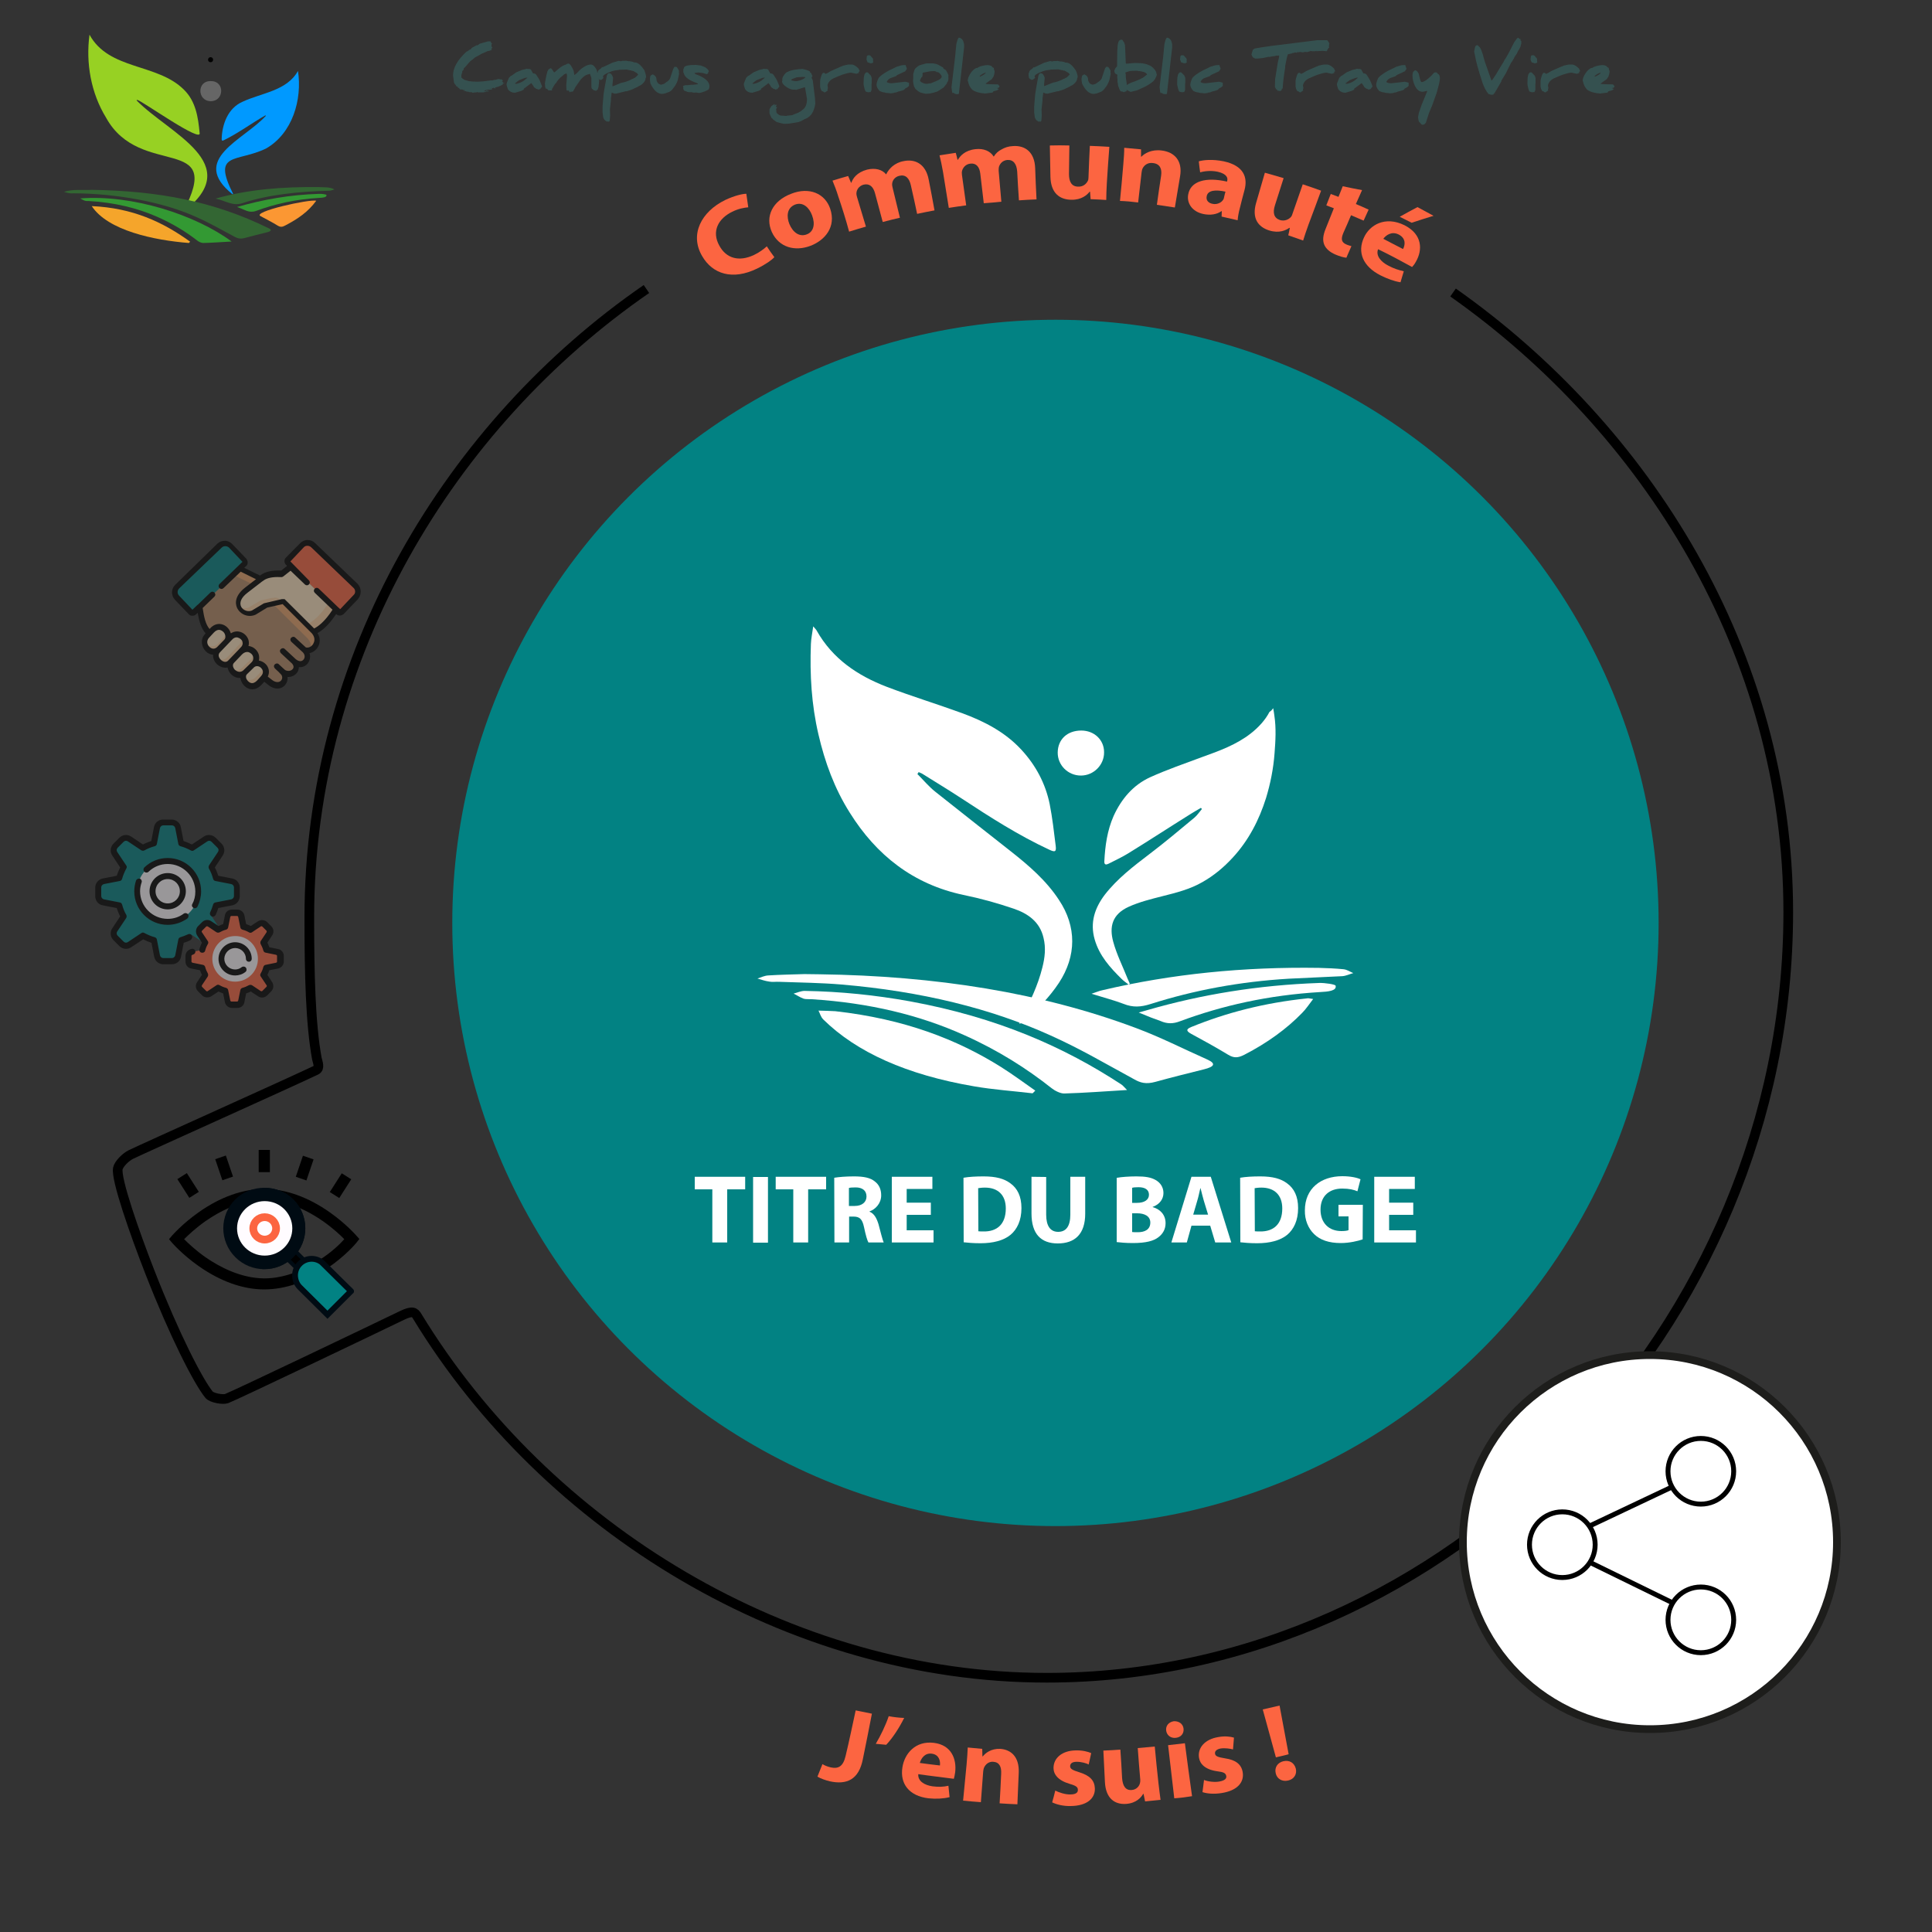 <?xml version="1.0" encoding="utf-8"?>
<!-- Generator: Adobe Illustrator 27.4.1, SVG Export Plug-In . SVG Version: 6.00 Build 0)  -->
<svg version="1.1" id="Calque_1" xmlns="http://www.w3.org/2000/svg" xmlns:xlink="http://www.w3.org/1999/xlink" x="0px" y="0px"
	 viewBox="0 0 1000 1000" enable-background="new 0 0 1000 1000" xml:space="preserve">
<rect x="0" y="0" width="1000" height="1000" fill="#333333" stroke="none"/>
<circle cx="109" cy="30.9" r="1.3"/>
<g id="logo">
	
		<g id="g883_00000022539221150303535710000012577670282461929904_" transform="matrix(0.945,0,0,0.945,10.968,31.181)">
		<g id="g2828_00000171696707967573187200000003861866410656769187_">
			<g id="g32_00000012470246598759000750000011345678251396794009_">
				<g>
					<g id="g2830_00000147216620090965507800000015131937843293734299_">
						<g id="g2836_00000138573249127852964640000007795465304216835220_" transform="translate(427.002,362.053)">
							<path id="path2838_00000179611919407770736170000005572243517571327650_" fill="#0099FF" d="M-275.4-356.2
								c2.4,15.7-3,34.2-17.5,42.5c-16.1,7.8-29.8,1.5-18,24.9c-0.1,0.1-0.2,0.2-0.3,0.2c-23.9-19.2,6.1-29.7,18.2-43
								c-0.1-0.1-0.2-0.2-0.2-0.3c-7.7,4.4-14.9,9.8-22.9,13.7c-0.6,0.3-1.1,0.3-1.1-0.6c0.2-8.1,3.4-17,11.4-20.5
								C-295.4-344.2-281.5-345.2-275.4-356.2"/>
						</g>
						<g id="g2840_00000151519121191915560580000013807043178792810383_" transform="translate(143.617,309.607)">
							<path id="path2842_00000058565123737901383970000011303555799292898996_" fill="#97D123" d="M-80.4-287.6
								c17.8,18.2,60.2,34.7,25.4,61.1c23.2-43.5-23.4-17.7-42.1-51.6c-8.3-13.5-11.2-30-9.1-45.5c10.7,19.6,37.2,15.5,51.8,30.2
								c6.4,6.3,7.7,15,8.5,23.5c1.7,6.2-31-17.1-34.1-18C-80.2-287.9-80.3-287.7-80.4-287.6"/>
						</g>
						<g id="g2844_00000035489690301249952040000003686994366910632093_" transform="translate(65.455,150.084)">
							<path id="path2846_00000026142188087656289550000005365780029706677692_" fill="#336633" d="M-26.7-79.1
								C9.9-78.5,40-72.8,69.8-58.2c2.4,1,1.7,1.8-0.8,2.4c-4,1-8.1,2-12.1,3.1c-2.3,0.6-3.7,0.2-5.3-0.6
								c-6.8-3.6-13.3-7.4-20.7-10.7c-18.4-8.5-44.4-13.1-67.5-13.2c-1.9,0.2-3.7-0.2-5.4-0.8C-37.2-79.6-31.8-78.8-26.7-79.1"/>
						</g>
						<g id="g2848_00000170958630105484673390000005179589353395938983_" transform="translate(235.355,55.196)">
							<path id="path2850_00000051369547442575571340000007629012325295842726_" fill="#F9A72B" fill-opacity="0.98" d="
								M-143.5,44.9c-19.1-1.5-44.4-6.8-53.2-20.2c22.3,1,38.8,8.6,53.9,19.5C-143.1,44.4-143.3,44.7-143.5,44.9"/>
						</g>
						<g id="g2852_00000003070772560924131070000015064573491751975856_" transform="translate(310.564,57.888)">
							<path id="path2854_00000103239456135586455770000018070281958382022323_" fill="#339933" d="M-195.3,41.4
								c-5.7,0.3-10.6,0.7-15.6,0.8c-1,0-2.5-0.7-3.2-1.3c-6.2-4.8-13.3-9.2-21.9-13c-10.9-4.8-23.4-7.9-37.8-8.7
								c-1.8,0.2-3-0.6-4.4-1.4C-249.8,15.6-215.2,26.7-195.3,41.4"/>
						</g>
						<g id="g2856_00000094593353856558934710000008448669540992617364_" transform="translate(458.895,130.376)">
							<path id="path2858_00000085235496936482419190000006022033728257513601_" fill="#FF9933" fill-opacity="0.98" d="
								M-297.3-53.4c-4.4,6-9.8,9.8-17.1,13.6c-1.5,0.8-2.5,0.9-4,0c-2.9-1.8-6.1-3.4-9.2-5.1C-333.4-47.3-300.4-54.5-297.3-53.4"/>
						</g>
						<g id="g2860_00000048488434270573758610000001544392588597544632_" transform="translate(282.366,134.47)">
							<path id="path2862_00000072972256618881377470000011231874001594268837_" fill="#336633" d="M-175.9-58.7
								c18.1-5.1,36.9-6.5,56.5-6.3c2.9,0.2,6-0.2,8.6,1.3c-0.9,0.2-1.8,0.7-2.8,0.7c-16,0.4-33.1,2-47.6,6.8
								C-166.5-54.4-170.3-57.5-175.9-58.7"/>
						</g>
						<g id="g2864_00000125584444432075455300000012340257352462951334_" transform="translate(319.906,119.483)">
							<path id="path2866_00000087411332584606865660000005665633993601472692_" fill="#339933" d="M-201.7-39.1
								c14.3-4.1,28.8-6.7,44.9-7.2c1.4-0.1,4,0.3,4.1,0.6c0.3,1.3-1.9,1.5-3.8,1.6c-12.9,0.7-24.4,3.3-34.9,7.2
								C-195.4-35.6-197.5-37.8-201.7-39.1"/>
						</g>
						<g id="g2868_00000096740042981786078030000006680820221215785391_" transform="translate(274.168,344.127)">
							<path id="path2870_00000092448873560858500550000005256059467813953430_" fill="#666666" d="M-170.2-332.7
								c7.7,0,7.2,11-0.1,11C-177.8-321.7-178.1-333-170.2-332.7"/>
						</g>
					</g>
				</g>
			</g>
		</g>
	</g>
</g>
<g>
	<g>
		<path fill="none" stroke="#000000" stroke-width="5" stroke-miterlimit="10" d="M190.6,605.8"/>
		<g>
			<path d="M170.7,617l6.2-9.7l4.9,3.1l-6.2,9.7L170.7,617z"/>
			<path d="M153.1,609.1l3.7-10.9l5.5,1.9l-3.7,10.9L153.1,609.1z"/>
			<path d="M133.9,595.2h5.8v11.5h-5.8V595.2z"/>
			<path d="M111.4,600l5.5-1.9l3.7,10.9l-5.5,1.9L111.4,600z"/>
			<path d="M91.8,610.3l4.9-3.1l6.2,9.7L98,620L91.8,610.3z"/>
			<path d="M184.5,643.2l1.5-1.9l-1.6-1.8c-0.2-0.2-5.3-6.1-13.7-12c-11.2-7.9-22.9-12.1-34-12.1c-11,0-22.8,4.2-33.9,12.1
				c-8.4,5.9-13.5,11.8-13.7,12l-1.6,1.9l1.6,1.9c0.2,0.2,5.3,6.1,13.7,12c11.2,7.9,22.9,12.1,33.9,12.1c5.5,0,11.2-1,16.9-3
				c0.4,0.7,0.9,1.3,1.4,1.9l14.3,14.3l12.2-12.2l-12-12C178.9,650,184.3,643.5,184.5,643.2L184.5,643.2z M147,645.8
				c-5.6,5.6-14.8,5.6-20.4,0c-2.7-2.7-4.2-6.3-4.2-10.2s1.5-7.5,4.2-10.2c2.8-2.8,6.5-4.2,10.2-4.2s7.4,1.4,10.2,4.2
				c2.7,2.7,4.2,6.3,4.2,10.2S149.7,643.1,147,645.8z M106.3,650.7c-5.1-3.6-8.9-7.2-11-9.3c2.1-2.1,5.9-5.7,11-9.3
				c3.6-2.5,8.2-5.3,13.5-7.4c-2.1,3.2-3.2,7-3.2,10.9c0,5.4,2.1,10.5,5.9,14.3c3.9,3.9,9.1,5.9,14.3,5.9c4.3,0,8.5-1.3,12.1-4
				l4.6,4.6c-0.3,0.7-0.6,1.4-0.7,2.2c-5.4,2-10.8,3.1-16,3.1C124.4,661.6,113.4,655.6,106.3,650.7L106.3,650.7z M169.4,672.3
				l-10.2-10.2c-1.1-1.1-1.1-3,0-4.1s3-1.1,4.1,0l10.2,10.2L169.4,672.3z M165.1,652.3c-2.4-1.2-5.2-1.2-7.6,0l-4.6-4.6
				c2.6-3.5,4-7.7,4-12.1c0-3.9-1.1-7.7-3.2-10.9c5.3,2.1,9.9,4.9,13.5,7.4c5.1,3.6,9,7.2,11,9.3C176,643.9,171.5,648.3,165.1,652.3
				z"/>
		</g>
		<g>
			<g>
				<g>
					<path stroke="#000B13" stroke-width="2" stroke-miterlimit="10" d="M147,650l4.1-4.1l8.2,8.1l-4.1,4.1L147,650z"/>
				</g>
			</g>
			<g id="Vision_00000159434954778496346150000002869562380102048386_">
				<g>
					<g>
						<path fill="#028283" stroke="#000B13" stroke-width="3" stroke-miterlimit="10" d="M169.5,680.5l-14.3-14.2
							c-2.8-2.7-3.8-8.4,0-12.2c3.1-3.1,8-3.4,11.4-0.7c12.4,12.3,15.7,15.5,15.1,14.9L169.5,680.5z"/>
					</g>
				</g>
			</g>
			<g>
				<g>
					<g>
						<g>
							<path fill="#000B13" stroke="#000B13" stroke-width="2" stroke-miterlimit="10" d="M122.5,650c-7.9-7.9-7.9-20.6,0-28.5
								c7.6-7.6,21-7.6,28.6,0c7.9,7.9,7.9,20.6,0,28.5S130.4,657.9,122.5,650L122.5,650z"/>
						</g>
					</g>
				</g>
			</g>
			<path fill="#000B13" stroke="#000B13" stroke-width="2" stroke-miterlimit="10" d="M136.8,615.8v40.1c5.2,0,10.4-2,14.3-5.9
				c7.9-7.9,7.9-20.6,0-28.5C147.3,617.7,142,615.8,136.8,615.8L136.8,615.8z"/>
		</g>
		<ellipse fill="#FFFCFF" stroke="#FFFCFF" stroke-width="5" stroke-miterlimit="10" cx="137" cy="635.8" rx="11.8" ry="11.6"/>
		<ellipse fill="none" stroke="#FC6541" stroke-width="4" stroke-miterlimit="10" cx="137" cy="635.8" rx="5.9" ry="5.8"/>
	</g>
	<g opacity="0.5">
		<g>
			<path fill="#FC6541" d="M150.8,293.1l19.3,18.6l3.7,3.6l1.4,1.3c0.5,0.5,1.1,0.4,1.6,0l3.8-3.9l3.5-3.6c1.5-1.6,1.5-4.1-0.1-5.7
				l-3.4-3.3l-18.7-18c-1.6-1.5-4.1-1.5-5.7,0.1l-7.3,7.6c-0.5,0.5-0.4,1.1,0,1.6L150.8,293.1z"/>
		</g>
		<g>
			<path opacity="0.65" fill-rule="evenodd" clip-rule="evenodd" fill="#FFBC85" enable-background="new    " d="M124.1,294.3
				l-20.8,19.9c0.7,5.5,1.7,10.7,5.1,13.6l28.2,22.8l3.4,2.6c5.1,3.9,10-1.6,6.1-5.6c-0.1-0.1-0.1-0.1-0.2-0.2
				c1.3,1.1,2.8,1.4,4.1,1.2c2.8-0.5,4.8-3.5,2.2-6.3c5.1,4.1,9.4-2.4,5.5-6c4.5,1.4,9.4-4.4,4.7-9.3l-0.1-0.1l-11.6-17.4l-15.6-10
				L124.1,294.3z"/>
		</g>
		<g>
			<path fill-rule="evenodd" clip-rule="evenodd" fill="#FFE5C1" d="M136.1,351.1c4.3-4.6-2-9.9-5.5-6.8l-3.7,3.6l-0.1,0.1
				c-3.2,3.2,2.5,10.3,7.3,5.3L136.1,351.1z"/>
		</g>
		<g>
			<path fill-rule="evenodd" clip-rule="evenodd" fill="#FFE5C1" d="M124.1,337.9l-3.9,4.1l0,0c-2,2.1-0.6,5.3,1.8,6.5
				c1.5,0.7,3.3,0.8,4.9-0.7l4.2-0.1l-0.4-3.6l0.6-0.5c4.2-4-1.9-10.9-6.6-6.4L124.1,337.9z"/>
		</g>
		<g>
			<path fill-rule="evenodd" clip-rule="evenodd" fill="#FFE5C1" d="M117.1,332.2l-3.7,3.9l-0.6,0.6c-3.6,3.8,2.9,10,6.6,6l0.7-0.7
				c0.1-0.1,4-0.5,4.5-0.6l-0.1-4.1l1.3-1.3c4.4-4.6-2.4-10.6-6.6-6.2L117.1,332.2z"/>
		</g>
		<g>
			<path fill-rule="evenodd" clip-rule="evenodd" fill="#FFE5C1" d="M108.4,327.8l-1.2,1.4c-3.8,4.2,1.9,10.9,6.2,7l3.6-0.6l0.2-3.4
				c3.5-3.9-2.6-11-7.4-5.8L108.4,327.8z"/>
		</g>
		<g>
			<path fill="#028283" d="M113.7,282.5l-17.2,16.6l-4.9,4.7c-1.6,1.5-1.7,4.1-0.1,5.7l7.3,7.6c0.5,0.5,1.1,0.5,1.6,0l2.9-2.8
				l20.8-19.9l2.6-2.5c0.5-0.5,0.5-1.1,0-1.6l-7.3-7.6C117.8,281,115.3,281,113.7,282.5L113.7,282.5z"/>
		</g>
		<g>
			<path opacity="0.8" fill-rule="evenodd" clip-rule="evenodd" fill="#F5A96C" enable-background="new    " d="M146.3,311.2
				l-5.2,1.2l2.1,2.1l15.8,15.7l0.1,0.1c1.9,2.1,2.2,4.2,1.6,5.9c3.1-1.2,5.1-5.4,1.6-9.2l-0.1-0.1l-4.8-4.7L146.3,311.2z"/>
		</g>
		<g opacity="0.8">
			<path fill-rule="evenodd" clip-rule="evenodd" fill="#F5A96C" d="M124.1,294.3l-3.4,3.2l10.4,5.1l3.8-3L124.1,294.3z"/>
		</g>
		<g>
			<path fill-rule="evenodd" clip-rule="evenodd" fill="#FFE5C1" d="M134.9,299.6l-3.8,3l-3.6,2.8c-9.1,7-1.6,13.9,3.8,11.6l6.1-3.6
				l3.7-0.8l5.2-1.2l11,11l4.8,4.7c3-1.1,7.2-4.3,11.8-11.7l-23-22.3l-4.1,3.3c-0.7,0.6-0.5,0.5-1.3,0.4c-3.1-0.1-7.1,0.2-9.4,2
				L134.9,299.6z"/>
		</g>
		<g>
			<path fill-rule="evenodd" clip-rule="evenodd" fill="#FED1A3" d="M134.9,310.8l-6.1,3.6c-1.7,0.7-3.5,0.6-5.1-0.2
				c1.3,2.5,4.7,3.8,7.5,2.6l6.1-3.6l3.7-0.8l5.1-1.2c-2.4-2.1-2.8-2.3-7.7-1.2L134.9,310.8z"/>
		</g>
		<g>
			<path fill-rule="evenodd" clip-rule="evenodd" fill="#FED1A3" d="M170.2,311.7c-4,6.5-7.9,9.8-10.8,11.2
				c-0.3,0.2-0.7,0.3-0.9,0.4l3.6,3.6c3-1.1,7.2-4.3,11.8-11.7L170.2,311.7z"/>
		</g>
		<g>
			<path fill-rule="evenodd" clip-rule="evenodd" fill="#FED1A3" d="M105.8,332.3c0,3.6,4.2,6.7,7.5,3.8l2.3-2.4l1.4-1.5
				c1.4-1.6,1.2-3.8,0.2-5.4c0,0.9-0.3,1.9-1,2.7l-2.4,2.6l-1.2,1.3C110.1,335.6,107.2,334.5,105.8,332.3L105.8,332.3z"/>
		</g>
		<g>
			<path fill-rule="evenodd" clip-rule="evenodd" fill="#FED1A3" d="M111.9,340.4c0.8,2.9,4.9,5.1,7.6,2.3l0.7-0.7l0,0l3.9-4.1
				c0.2-0.2,0.3-0.3,0.4-0.5l1.3-1.3c2.3-2.4,1.5-5.3-0.6-6.8c0.4,1.3,0.1,2.9-1.2,4.2l-1.3,1.3c-0.2,0.1-0.3,0.3-0.4,0.5l0,0
				l-3.9,4.1l0,0l-0.7,0.7C115.9,342.1,113.6,341.7,111.9,340.4L111.9,340.4z"/>
		</g>
		<g>
			<path fill-rule="evenodd" clip-rule="evenodd" fill="#FED1A3" d="M126.9,347.9l2.9-2.7l0.8-0.8l0.6-0.5c2.2-2.2,1.6-5.1-0.3-6.7
				c0.4,1.4,0.1,3-1.2,4.3l-0.6,0.5l-1.5,1.4l-2.2,2.2l-0.1,0.1c-1.6,1.5-3.5,1.4-4.9,0.7c-0.4-0.2-0.7-0.5-1-0.7
				c0.4,1.3,1.3,2.4,2.5,3.1C123.4,349.3,125.2,349.4,126.9,347.9L126.9,347.9z"/>
		</g>
		<g>
			<path fill-rule="evenodd" clip-rule="evenodd" fill="#FED1A3" d="M136.1,351.1c2.2-2.3,1.7-4.8,0.2-6.3c0,1-0.5,2.2-1.5,3.2
				l-2.1,2.2c-2.5,2.7-5.3,1.9-6.9,0.1c0,3.3,4.4,7,8.1,3.1L136.1,351.1z"/>
		</g>
		<g>
			<path d="M146.1,349.1c-0.4,0-0.7-0.1-0.9-0.4l-2.9-2.7c-0.6-0.6-0.7-1.5-0.1-2.1c0.6-0.6,1.5-0.7,2.1-0.1l2.9,2.7
				c0.6,0.6,0.7,1.5,0.1,2.1C146.8,348.9,146.4,349.1,146.1,349.1z"/>
		</g>
		<path d="M185.1,302.2L163,281c-1-1-2.4-1.5-3.9-1.5s-2.8,0.7-3.8,1.7l-7.4,7.5c-0.9,1-0.9,2.6,0.1,3.6l0.6,0.6l-3,2.4
			c-0.1,0-0.2,0-0.3,0c-4.7-0.2-8.1,0.7-10.3,2.3l-0.4,0.3l-8.2-4l1.1-1c0.5-0.5,0.7-1.1,0.7-1.8c0-0.7-0.3-1.3-0.7-1.9l-7.3-7.6
			c-1-1-2.3-1.7-3.8-1.7s-2.8,0.5-3.9,1.5l-21.8,21.3c-2.2,2.1-2.2,5.5-0.2,7.7l7.3,7.6c0.5,0.6,1.1,0.7,1.9,0.7
			c0.7,0,1.3-0.3,1.8-0.7l0.8-0.8c0.7,3.9,1.7,7.9,4.1,10.6l-0.3,0.4c-2.6,2.8-1.8,6.6,0.3,8.8c1.1,1.2,2.5,1.8,3.9,1.9
			c-0.2,1.8,0.7,3.6,2,4.9c1.2,1.1,2.7,1.8,4.3,1.8c0.4,0,0.7,0,1.2-0.1c0.2,1.3,0.9,2.5,1.8,3.5c1.1,1.1,2.6,1.9,4.3,1.9
			c0.2,0,0.4,0,0.5,0c0,0.3,0.1,0.7,0.2,0.9c0.6,2.2,2.4,4.2,4.6,4.8c0.4,0.1,0.8,0.2,1.4,0.2c1.3,0,2.9-0.5,4.6-2.2l1.6-1.7
			l2.3,1.8c1.5,1.2,3.1,1.7,4.4,1.7c1.7,0,3.2-0.7,4.1-1.9c0.9-1,1.4-2.5,1.2-4.1c1.8,0.1,3.5-0.6,4.6-1.8c0.8-0.8,1.3-2.1,1.3-3.3
			c1.9,0.2,3.5-0.6,4.5-1.8c1.1-1.4,1.7-3.5,1-5.4c1.7-0.4,3.3-1.5,4.3-3.1c1.1-1.9,1.6-4.6-0.2-7.3c2.6-1.4,6-4.3,9.7-9.9l0.1,0.1
			c0.5,0.5,1.1,0.7,1.8,0.7s1.3-0.3,1.9-0.7l7.3-7.6C187.3,307.8,187.2,304.4,185.1,302.2L185.1,302.2z M108.2,330.1l2.5-2.7
			c1-1.1,2.2-1.6,3.3-1.3c1.1,0.3,2.2,1.3,2.5,2.5c0.2,0.6,0.4,1.8-0.6,2.7l0,0l-3.6,3.7c-1.5,1.3-3,0.7-3.9-0.2
			C107.2,333.7,106.7,331.7,108.2,330.1L108.2,330.1z M114.3,341.5c-0.2-0.2-2.1-2.1-0.5-3.8l0,0l6.4-6.7c0.7-0.8,1.6-1.1,2.2-1.1
			c0.3,0,0.5,0,0.7,0.1c1.1,0.3,2.2,1.2,2.4,2.2c0.3,1,0,2.1-0.9,2.9l-1.3,1.4c-0.1,0.1-0.1,0.2-0.2,0.2l-4.8,5
			C117,343.3,115.2,342.4,114.3,341.5L114.3,341.5z M121.6,346.7c-0.8-0.8-1.6-2.5-0.5-3.6l0,0l3.9-4.1c0,0,0,0,0.1-0.1l0,0l0.3-0.3
			c0.9-0.9,2.1-1.3,3.1-1.1c1.1,0.3,2.2,1.2,2.5,2.4c0.2,0.7,0.2,1.9-0.8,2.9l-0.5,0.5l0,0l-0.1,0.1l-3.6,3.5l0,0l-0.1,0.1
			C123.9,348.7,122,347,121.6,346.7L121.6,346.7z M133,352.3c-1,1-2.1,1.5-3.1,1.2c-1.1-0.3-2.2-1.4-2.5-2.6
			c-0.1-0.6-0.2-1.3,0.4-1.9l0.1-0.1l3.7-3.6c1.1-0.9,2.7-0.5,3.6,0.5c0.5,0.5,1.8,2.2-0.2,4.3L133,352.3z M162.1,333.3
			c-0.7,1.2-2.2,2.2-3.8,1.8l-5.5-5.1c-0.6-0.6-1.5-0.5-2.1,0.1s-0.5,1.5,0.1,2.1l5.8,5.3l0,0l0,0c1.4,1.3,1.3,3,0.5,3.9
			c-0.9,1.1-2.4,1.1-4-0.2l-5.7-5.3c-0.6-0.6-1.5-0.5-2.1,0.1s-0.5,1.5,0.1,2.1l5.7,5.3c1,1.1,1.1,2.2,0.3,3c-0.9,1-2.9,1.3-4.6-0.1
			c-0.6-0.5-1.5-0.5-2,0.1c-0.6,0.6-0.5,1.5,0.1,2c1.6,1.5,1.3,3,0.6,3.8c-0.8,1-2.6,1.3-4.6-0.2l-2.3-1.8c1.2-2.4,0.5-4.9-1.1-6.5
			c-0.9-0.9-2.2-1.6-3.5-1.8c0.2-0.9,0.2-1.9,0-2.9c-0.6-2.2-2.4-4-4.6-4.5c-0.3-0.1-0.6-0.1-0.8-0.1c0.3-1,0.3-2.1,0-3.2
			c-0.7-2.1-2.4-3.7-4.5-4.2c-1.6-0.4-3.2-0.1-4.6,0.8c0-0.1,0-0.1-0.1-0.2c-0.7-2.2-2.5-4-4.7-4.5s-4.3,0.3-6,2.2l-0.2,0.3
			c-2.1-2.4-2.9-6.2-3.6-10.9l6.1-5.9c0.6-0.6,0.6-1.5,0-2.1s-1.5-0.6-2.1,0l-6.5,6.3c-0.1,0-0.1,0.1-0.2,0.1l-2.6,2.5l-7-7.4
			c-0.9-1-0.9-2.6,0.1-3.6l22.1-21.2c0.5-0.5,1.1-0.7,1.9-0.7c0.7,0,1.3,0.3,1.8,0.7l7,7.4l-11.9,11.5c-0.6,0.6-0.6,1.5,0,2.1
			s1.5,0.6,2.1,0l8.9-8.5l7.9,3.9l-5.6,4.3c-6.6,5.1-4.7,9.8-3.9,11.1c1.3,2.2,3.7,3.6,6.3,3.6c0.9,0,2-0.2,2.9-0.6
			c0.1,0,0.1-0.1,0.2-0.1l5.9-3.6l8-1.8l15.2,15.2C163.5,330.4,162.6,332.4,162.1,333.3L162.1,333.3z M183.1,307.9l-7,7.4l-1.1-1
			l-0.1-0.1l-9.9-9.5c-0.6-0.6-1.5-0.6-2.1,0s-0.6,1.5,0,2.1l9.2,8.8c-4,6.2-7.5,8.7-9.5,9.7l-15.1-15l0,0c0,0,0,0-0.1-0.1l0,0
			c0,0,0,0-0.1-0.1c0,0,0,0-0.1,0c0,0,0,0-0.1,0c0,0,0,0-0.1,0c0,0,0,0-0.1,0c0,0,0,0-0.1,0h-0.1c0,0,0,0-0.1,0h-0.1l0,0h-0.1l0,0
			h-0.1l0,0h-0.1c0,0,0,0-0.1,0c0,0,0,0-0.1,0h-0.1l0,0l-9,2.1c-0.2,0-0.3,0.1-0.5,0.2l-6,3.6c-2,0.8-4.4,0-5.5-1.8
			c-1.2-2.2-0.1-4.9,3.2-7.4l7.4-5.7l0,0l1-0.7c1.6-1.2,4.6-1.9,8.4-1.7c0.1,0,0.2,0,0.3,0c0.8,0.1,1.2-0.1,1.9-0.7l3.3-2.6l7.4,7.1
			c0.6,0.6,1.5,0.6,2.1,0s0.6-1.5,0-2.1l-9.6-9.8l7-7.4c0.5-0.5,1.1-0.7,1.8-0.7c0,0,0,0,0.1,0c0.7,0,1.3,0.3,1.8,0.7l22.1,21.2
			C184,305.3,184.1,307,183.1,307.9L183.1,307.9z"/>
	</g>
	<g opacity="0.5">
		<path fill="#028283" d="M122.7,459.1v4.5c0,1.6-1.1,2.9-2.6,3.2l-8.2,1.6c-0.6,2-1.4,4-2.4,5.8l4.6,6.9c0.9,1.3,0.7,3-0.4,4.1
			l-3.1,3.1c-1.1,1.1-2.8,1.3-4.1,0.4l-6.9-4.6c-1.8,1-3.7,1.8-5.8,2.4l-1.6,8.2c-0.3,1.5-1.6,2.6-3.2,2.6h-4.5
			c-1.6,0-2.9-1.1-3.2-2.6l-1.6-8.2c-2-0.6-4-1.4-5.8-2.4l-6.9,4.6c-1.3,0.9-3,0.7-4.1-0.4l-3.1-3.1c-1.1-1.1-1.3-2.8-0.4-4.1
			l4.6-6.9c-1-1.8-1.8-3.7-2.4-5.8l-8.2-1.6c-1.5-0.3-2.6-1.6-2.6-3.2v-4.5c0-1.6,1.1-2.9,2.6-3.2l8.2-1.6c0.6-2,1.4-4,2.4-5.8
			l-4.6-6.9c-0.9-1.3-0.7-3,0.4-4.1l3.1-3.1c1.1-1.1,2.8-1.3,4.1-0.4l6.9,4.6c1.8-1,3.7-1.8,5.8-2.4l1.6-8.2
			c0.3-1.5,1.6-2.6,3.2-2.6H89c1.6,0,2.9,1.1,3.2,2.6l1.6,8.2c2,0.6,4,1.4,5.8,2.4l6.9-4.6c1.3-0.9,3-0.7,4.1,0.4l3.1,3.1
			c1.1,1.1,1.3,2.8,0.4,4.1l-4.6,6.9c1,1.8,1.8,3.7,2.4,5.8l8.2,1.6C121.6,456.2,122.7,457.5,122.7,459.1z"/>
		<path fill="#FFFCFF" d="M102.6,461.3c0,8.7-7.1,15.8-15.8,15.8S71,470,71,461.3s7.1-15.8,15.8-15.8S102.6,452.6,102.6,461.3z"/>
		<path fill="#FFFCFF" d="M94.6,461.3c0,4.3-3.5,7.9-7.9,7.9s-7.9-3.5-7.9-7.9c0-4.3,3.5-7.9,7.9-7.9S94.6,457,94.6,461.3z"/>
		<path fill="#FFFCFF" d="M89.8,461.3c0,3.5-2.3,6.5-5.5,7.5c-3.2-1-5.5-4-5.5-7.5s2.3-6.5,5.5-7.5
			C87.6,454.8,89.8,457.8,89.8,461.3z"/>
		<path fill="#FC6541" d="M145.4,494.8v2.9c0,1-0.7,1.9-1.7,2.1l-5.4,1.1c-0.4,1.3-0.9,2.6-1.6,3.8l3,4.5c0.6,0.9,0.5,2-0.3,2.7
			l-2.1,2.1c-0.7,0.7-1.9,0.8-2.7,0.3l-4.5-3c-1.2,0.7-2.4,1.2-3.8,1.6l-1.1,5.4c-0.2,1-1.1,1.7-2.1,1.7h-2.9c-1,0-1.9-0.7-2.1-1.7
			l-1.1-5.4c-1.3-0.4-2.6-0.9-3.8-1.6l-4.5,3c-0.9,0.6-2,0.5-2.7-0.3l-2.1-2.1c-0.7-0.7-0.8-1.9-0.3-2.7l3-4.5
			c-0.7-1.2-1.2-2.4-1.6-3.8l-5.4-1.1c-1-0.2-1.7-1.1-1.7-2.1v-2.9c0-1,0.7-1.9,1.7-2.1l5.4-1.1c0.4-1.3,0.9-2.6,1.6-3.8l-3-4.5
			c-0.6-0.9-0.5-2,0.3-2.7l2.1-2.1c0.7-0.7,1.9-0.8,2.7-0.3l4.5,3c1.2-0.7,2.4-1.2,3.8-1.6l1.1-5.4c0.2-1,1.1-1.7,2.1-1.7h2.9
			c1,0,1.9,0.7,2.1,1.7l1.1,5.4c1.3,0.4,2.6,0.9,3.8,1.6l4.5-3c0.9-0.6,2-0.5,2.7,0.3l2.1,2.1c0.7,0.7,0.8,1.9,0.3,2.7l-3,4.5
			c0.7,1.2,1.2,2.4,1.6,3.8l5.4,1.1C144.6,492.9,145.4,493.8,145.4,494.8z"/>
		<path fill="#FFFCFF" d="M133.5,496.3c0,6.5-5.3,11.8-11.8,11.8c-6.5,0-11.8-5.3-11.8-11.8s5.3-11.8,11.8-11.8
			C128.3,484.4,133.5,489.7,133.5,496.3z"/>
		<path fill="#FFFCFF" d="M128.8,496.3c0,3.9-3.2,7.1-7.1,7.1s-7.1-3.2-7.1-7.1s3.2-7.1,7.1-7.1S128.8,492.3,128.8,496.3z"/>
		<path fill="#FFFCFF" d="M124.1,496.3c0,3.1-2,5.7-4.7,6.7c-2.8-1-4.7-3.6-4.7-6.7c0-3.1,2-5.7,4.7-6.7
			C122.1,490.6,124.1,493.2,124.1,496.3z"/>
		<path d="M73.3,456.7c-0.5,1.5-0.8,3-0.8,4.6c0,7.9,6.4,14.3,14.3,14.3c3,0,5.9-0.9,8.3-2.7c0.7-0.5,1.7-0.3,2.2,0.3
			c0.5,0.7,0.3,1.7-0.3,2.2c-3,2.1-6.5,3.3-10.2,3.3c-9.6,0-17.3-7.8-17.3-17.3c0-1.9,0.3-3.8,0.9-5.6c0.3-0.8,1.2-1.2,2-1
			C73.1,455,73.6,455.9,73.3,456.7z M100.1,469.9c0.2,0.1,0.5,0.2,0.7,0.2c0.6,0,1.1-0.3,1.4-0.8c1.2-2.4,1.9-5.2,1.9-7.9
			c0-9.6-7.8-17.3-17.3-17.3c-4.5,0-8.8,1.7-12.1,4.9c-0.6,0.6-0.6,1.6,0,2.2s1.6,0.6,2.2,0c2.7-2.6,6.2-4,9.9-4
			c7.9,0,14.3,6.4,14.3,14.3c0,2.3-0.5,4.5-1.6,6.5C99.1,468.6,99.4,469.5,100.1,469.9z M99.4,484.3c-0.4-0.8-1.3-1.1-2.1-0.7
			c-1.3,0.6-2.6,1.1-3.9,1.5c-0.6,0.2-1,0.6-1.1,1.2l-1.6,8.2c-0.2,0.8-0.9,1.4-1.7,1.4h-4.5c-0.8,0-1.5-0.6-1.7-1.4l-1.6-8.2
			c-0.1-0.6-0.5-1-1.1-1.2c-1.9-0.5-3.7-1.3-5.4-2.2c-0.5-0.3-1.1-0.3-1.6,0.1l-6.9,4.6c-0.7,0.5-1.6,0.4-2.2-0.2l-3.1-3.1
			c-0.6-0.6-0.7-1.5-0.2-2.2l4.6-6.9c0.3-0.5,0.3-1.1,0.1-1.6c-1-1.7-1.7-3.5-2.2-5.4c-0.2-0.6-0.6-1-1.2-1.1l-8.2-1.6
			c-0.8-0.2-1.4-0.9-1.4-1.7v-4.5c0-0.8,0.6-1.5,1.4-1.7L62,456c0.6-0.1,1-0.5,1.2-1.1c0.5-1.9,1.3-3.7,2.2-5.4
			c0.3-0.5,0.3-1.1-0.1-1.6l-4.6-6.9c-0.5-0.7-0.4-1.6,0.2-2.2l3.1-3.1c0.6-0.6,1.5-0.7,2.2-0.2l6.9,4.6c0.5,0.3,1.1,0.3,1.6,0.1
			c1.7-1,3.5-1.7,5.4-2.2c0.6-0.2,1-0.6,1.1-1.2l1.6-8.2c0.2-0.8,0.9-1.4,1.7-1.4H89c0.8,0,1.5,0.6,1.7,1.4l1.6,8.2
			c0.1,0.6,0.5,1,1.1,1.2c1.9,0.5,3.7,1.3,5.4,2.2c0.5,0.3,1.1,0.3,1.6-0.1l6.9-4.6c0.7-0.5,1.6-0.4,2.2,0.2l3.1,3.1
			c0.6,0.6,0.7,1.5,0.2,2.2l-4.6,6.9c-0.3,0.5-0.3,1.1-0.1,1.6c1,1.7,1.7,3.5,2.2,5.4c0.2,0.6,0.6,1,1.2,1.1l8.2,1.6
			c0.8,0.2,1.4,0.9,1.4,1.7v4.5c0,0.8-0.6,1.5-1.4,1.7l-8.2,1.6c-0.6,0.1-1,0.5-1.2,1.1c-0.4,1.4-0.9,2.7-1.5,4
			c-0.4,0.8,0,1.7,0.7,2.1c0.8,0.4,1.7,0,2.1-0.7c0.6-1.2,1-2.4,1.4-3.6l7.2-1.4c2.2-0.4,3.9-2.4,3.9-4.7v-4.5
			c0-2.3-1.6-4.3-3.9-4.7l-7.2-1.4c-0.5-1.5-1.1-3-1.8-4.3l4.1-6.2c1.3-1.9,1-4.5-0.6-6.1l-3.1-3.1c-1.6-1.6-4.2-1.9-6.1-0.6
			l-6.2,4.1c-1.4-0.7-2.8-1.3-4.3-1.8l-1.4-7.2c-0.4-2.2-2.4-3.9-4.7-3.9h-4.5c-2.3,0-4.3,1.6-4.7,3.9l-1.4,7.2
			c-1.5,0.5-3,1.1-4.3,1.8l-6.1-4.1c-1.9-1.3-4.5-1-6.1,0.6l-3.1,3.1c-1.6,1.6-1.9,4.2-0.6,6.1l4.1,6.2c-0.7,1.4-1.3,2.8-1.8,4.3
			l-7.2,1.4c-2.2,0.4-3.9,2.4-3.9,4.7v4.5c0,2.3,1.6,4.3,3.9,4.7l7.2,1.4c0.5,1.5,1.1,3,1.8,4.3l-4.1,6.2c-1.3,1.9-1,4.5,0.6,6.1
			l3.1,3.1c1.6,1.6,4.2,1.9,6.1,0.6l6.2-4.1c1.4,0.7,2.8,1.3,4.3,1.8l1.4,7.2c0.4,2.2,2.4,3.9,4.7,3.9H89c2.3,0,4.3-1.6,4.7-3.9
			l1.4-7.2c1.2-0.4,2.4-0.8,3.5-1.4C99.4,486,99.7,485.1,99.4,484.3z M121.7,490.7c3.1,0,5.6,2.5,5.6,5.6c0,0.9,0.7,1.5,1.5,1.5
			c0.9,0,1.5-0.7,1.5-1.5c0-4.8-3.9-8.6-8.6-8.6s-8.6,3.9-8.6,8.6c0,4.8,3.9,8.6,8.6,8.6c1.9,0,3.8-0.6,5.3-1.8
			c0.7-0.5,0.8-1.5,0.3-2.2s-1.5-0.8-2.2-0.3c-1,0.8-2.2,1.2-3.4,1.2c-3.1,0-5.6-2.5-5.6-5.6C116.2,493.2,118.7,490.7,121.7,490.7z
			 M86.8,470.7c-5.2,0-9.4-4.2-9.4-9.4c0-5.2,4.2-9.4,9.4-9.4s9.4,4.2,9.4,9.4S91.9,470.7,86.8,470.7z M86.8,467.6
			c3.5,0,6.3-2.8,6.3-6.3s-2.8-6.3-6.3-6.3s-6.3,2.8-6.3,6.3S83.3,467.6,86.8,467.6z M143.9,491.2l-4.5-0.9c-0.3-0.8-0.6-1.6-1-2.4
			l2.5-3.8c1-1.5,0.8-3.4-0.5-4.7l-2.1-2.1c-1.2-1.2-3.2-1.4-4.7-0.5l-3.8,2.5c-0.8-0.4-1.6-0.7-2.4-1l-0.9-4.5
			c-0.3-1.7-1.9-3-3.6-3H120c-1.8,0-3.3,1.2-3.6,3l-0.9,4.5c-0.8,0.3-1.6,0.6-2.4,1l-3.8-2.5c-1.5-1-3.4-0.8-4.7,0.5l-2.1,2.1
			c-1.2,1.2-1.4,3.2-0.5,4.7l2.5,3.8c-0.5,1-0.9,2.1-1.3,3.3c-0.2,0.8,0.2,1.7,1.1,1.9c0.8,0.2,1.7-0.2,1.9-1.1
			c0.3-1.2,0.8-2.4,1.4-3.4c0.3-0.5,0.3-1.1-0.1-1.6l-3-4.5c-0.2-0.2-0.1-0.6,0.1-0.8l2.1-2.1c0.2-0.2,0.5-0.2,0.8-0.1l4.5,3
			c0.5,0.3,1.1,0.3,1.6,0.1c1.1-0.6,2.2-1.1,3.4-1.4c0.6-0.2,1-0.6,1.1-1.2l1.1-5.4c0.1-0.3,0.3-0.5,0.6-0.5h2.9
			c0.3,0,0.5,0.2,0.6,0.5l1.1,5.4c0.1,0.6,0.5,1,1.1,1.2c1.2,0.3,2.4,0.8,3.4,1.4c0.5,0.3,1.1,0.3,1.6-0.1l4.5-3
			c0.2-0.2,0.6-0.1,0.8,0.1l2.1,2.1c0.2,0.2,0.2,0.5,0.1,0.8l-3,4.5c-0.3,0.5-0.3,1.1-0.1,1.6c0.6,1.1,1.1,2.2,1.4,3.4
			c0.2,0.6,0.6,1,1.2,1.1l5.4,1.1c0.3,0.1,0.5,0.3,0.5,0.6v2.9c0,0.3-0.2,0.5-0.5,0.6l-5.4,1.1c-0.6,0.1-1,0.5-1.2,1.1
			c-0.3,1.2-0.8,2.4-1.4,3.4c-0.3,0.5-0.3,1.1,0.1,1.6l3,4.5c0.2,0.2,0.1,0.6-0.1,0.8l-2.1,2.1c-0.2,0.2-0.5,0.2-0.8,0.1l-4.5-3
			c-0.5-0.3-1.1-0.3-1.6-0.1c-1.1,0.6-2.2,1.1-3.4,1.4c-0.6,0.2-1,0.6-1.1,1.2l-1.1,5.4c-0.1,0.3-0.3,0.5-0.6,0.5h-2.9
			c-0.3,0-0.5-0.2-0.6-0.5l-1.1-5.4c-0.1-0.6-0.5-1-1.1-1.2c-1.2-0.3-2.4-0.8-3.4-1.4c-0.5-0.3-1.1-0.3-1.6,0.1l-4.5,3
			c-0.2,0.2-0.6,0.1-0.8-0.1l-2.1-2.1c-0.2-0.2-0.2-0.5-0.1-0.8l3-4.5c0.3-0.5,0.3-1.1,0.1-1.6c-0.6-1.1-1.1-2.2-1.4-3.4
			c-0.2-0.6-0.6-1-1.2-1.1l-5.4-1.1c-0.3-0.1-0.5-0.3-0.5-0.6v-2.9c0-0.3,0.2-0.5,0.5-0.6l0.3-0.1c0.8-0.2,1.4-1,1.2-1.8
			c-0.2-0.8-1-1.4-1.8-1.2l-0.3,0.1c-1.7,0.3-3,1.9-3,3.6v2.9c0,1.8,1.2,3.3,3,3.6l4.5,0.9c0.3,0.8,0.6,1.6,1,2.4l-2.5,3.8
			c-1,1.5-0.8,3.4,0.5,4.7l2.1,2.1c1.2,1.2,3.2,1.4,4.7,0.5l3.8-2.5c0.8,0.4,1.6,0.7,2.4,1l0.9,4.5c0.3,1.7,1.9,3,3.6,3h2.9
			c1.8,0,3.3-1.2,3.6-3l0.9-4.5c0.8-0.3,1.6-0.6,2.4-1l3.8,2.5c1.5,1,3.4,0.8,4.7-0.5l2.1-2.1c1.2-1.2,1.4-3.2,0.5-4.7l-2.5-3.8
			c0.4-0.8,0.7-1.6,1-2.4l4.5-0.9c1.7-0.3,3-1.9,3-3.6v-2.9C146.9,493.1,145.7,491.5,143.9,491.2z"/>
	</g>
	<g id="fond_categorie">
		<circle fill="#028283" cx="546.3" cy="477.7" r="312.2"/>
	</g>
	<g>
		<g id="texte_titre_badge">
			<path fill="#FFFFFF" d="M368.8,615.6h-9.2v-6.5h26.1v6.5h-9.3v27.5h-7.7v-27.5H368.8z"/>
			<path fill="#FFFFFF" d="M397.5,609.2v34h-7.7v-34H397.5z"/>
			<path fill="#FFFFFF" d="M410.7,615.6h-9.2v-6.5h26.1v6.5h-9.3v27.5h-7.7v-27.5H410.7z"/>
			<path fill="#FFFFFF" d="M431.8,609.6c2.4-0.4,6.1-0.7,10.2-0.7c5.1,0,8.6,0.7,10.9,2.7c2.1,1.6,3.2,4,3.2,7.1
				c0,4.3-3.1,7.3-6,8.3v0.2c2.3,0.9,3.6,3.2,4.6,6.4c1,3.8,2.1,8.2,2.7,9.5h-7.9c-0.6-1-1.4-3.7-2.3-8c-0.9-4.2-2.3-5.4-5.5-5.4
				h-2.2v13.4h-7.6L431.8,609.6L431.8,609.6L431.8,609.6z M439.4,624.2h3c3.8,0,6.1-2,6.1-4.9c0-3.1-2.2-4.7-5.6-4.7
				c-1.9,0-2.9,0.1-3.5,0.3V624.2z"/>
			<path fill="#FFFFFF" d="M481.8,628.8h-12.5v8h13.9v6.3h-21.6v-34h21v6.3h-13.3v7.1h12.5V628.8L481.8,628.8z"/>
			<path fill="#FFFFFF" d="M498.7,609.6c2.8-0.5,6.5-0.7,10.4-0.7c6.5,0,10.7,1.2,13.9,3.6c3.6,2.6,5.7,6.7,5.7,12.8
				c0,6.5-2.3,11-5.6,13.8c-3.6,3-9.1,4.4-15.6,4.4c-4,0-6.8-0.3-8.7-0.5L498.7,609.6L498.7,609.6z M506.4,637.3
				c0.7,0.1,1.8,0.1,2.7,0.1c6.9,0.1,11.5-3.7,11.5-11.9c0-7-4.1-10.8-10.8-10.8c-1.7,0-2.8,0.2-3.5,0.3L506.4,637.3L506.4,637.3z"
				/>
			<path fill="#FFFFFF" d="M541.5,609.2v19.5c0,5.9,2.2,8.9,6.2,8.9s6.3-2.8,6.3-8.9v-19.6h7.7v19.1c0,10.5-5.3,15.4-14.2,15.4
				c-8.6,0-13.6-4.8-13.6-15.5v-19L541.5,609.2L541.5,609.2z"/>
			<path fill="#FFFFFF" d="M578.3,609.6c2.1-0.4,6.1-0.7,9.9-0.7c4.7,0,7.6,0.5,10,1.9c2.3,1.3,4,3.6,4,6.7c0,3-1.8,5.8-5.6,7.2v0.1
				c3.8,1,6.7,3.9,6.7,8.3c0,3.1-1.4,5.5-3.6,7.2c-2.5,2-6.5,3.1-13.4,3.1c-3.7,0-6.5-0.3-8.3-0.5v-33.3H578.3L578.3,609.6z
				 M586,622.6h2.5c4,0,6.2-1.7,6.2-4.2c0-2.6-2-3.9-5.4-3.9c-1.7,0-2.6,0.1-3.3,0.3V622.6z M586,637.7c0.7,0.1,1.7,0.1,2.9,0.1
				c3.5,0,6.5-1.3,6.5-5c0-3.4-3.1-4.8-6.8-4.8H586L586,637.7L586,637.7z"/>
			<path fill="#FFFFFF" d="M616.7,634.4l-2.4,8.7h-8l10.4-34h10l10.6,34H629l-2.6-8.7H616.7z M625.3,628.7l-2.2-7.2
				c-0.6-2-1.2-4.6-1.7-6.5h-0.1c-0.5,2-1,4.6-1.6,6.5l-2.1,7.2H625.3z"/>
			<path fill="#FFFFFF" d="M641.9,609.6c2.8-0.5,6.5-0.7,10.4-0.7c6.5,0,10.7,1.2,13.9,3.6c3.6,2.6,5.7,6.7,5.7,12.8
				c0,6.5-2.3,11-5.6,13.8c-3.6,3-9.1,4.4-15.6,4.4c-4,0-6.8-0.3-8.7-0.5L641.9,609.6L641.9,609.6z M649.5,637.3
				c0.7,0.1,1.8,0.1,2.7,0.1c6.9,0.1,11.5-3.7,11.5-11.9c0-7-4.1-10.8-10.8-10.8c-1.7,0-2.8,0.2-3.5,0.3L649.5,637.3L649.5,637.3z"
				/>
			<path fill="#FFFFFF" d="M705.3,641.5c-2.3,0.8-6.8,1.9-11.3,1.9c-6.2,0-10.7-1.6-13.8-4.6s-4.9-7.4-4.8-12.3
				c0-11.3,8.2-17.7,19.4-17.7c4.4,0,7.8,0.8,9.4,1.6l-1.6,6.2c-1.9-0.8-4.2-1.4-7.9-1.4c-6.4,0-11.2,3.6-11.2,10.9
				c0,7,4.4,11.1,10.8,11.1c1.8,0,3.2-0.2,3.7-0.5v-7.1h-5.2v-6h12.6L705.3,641.5L705.3,641.5L705.3,641.5z"/>
			<path fill="#FFFFFF" d="M731.5,628.8H719v8h13.9v6.3h-21.6v-34h21v6.3H719v7.1h12.5L731.5,628.8L731.5,628.8z"/>
		</g>
	</g>
	<g id="filet_2_theme">
		<path id="path132" fill="none" stroke="#000000" stroke-width="5" stroke-miterlimit="10" d="M752.1,151.4
			c99.5,70.1,173.5,186.2,173.5,320.7c0,215.4-176.6,396.3-383.8,396.3c-133.4,0-259.3-77.8-325.8-187c-1.3-2.2-2.4-3.2-8-0.5
			c-15.9,7.7-86,41.2-90.7,43c-1.9,0.7-7.7-0.3-9.1-2c-5.6-6.9-17.8-30.6-30.6-63.4c-7.9-20.2-17.7-48.2-16.6-53.7
			c0.5-2.3,3.9-5.8,6.7-7.2c7.4-3.6,82.8-37.4,95.9-43.7c2.2-1,0.8-4.2,0.4-6c-3.3-18.1-3.9-44-3.9-73
			c0-135.8,73.3-255.5,174.5-325.3"/>
		<circle fill="#FFFFFF" stroke="#1D1D1B" stroke-width="4" stroke-miterlimit="10" cx="854" cy="798.2" r="96.8"/>
	</g>
	<g id="picto_theme" transform="translate(0.454,18.132)">
		
			<circle id="circle697" fill="none" stroke="#000000" stroke-width="2.54" stroke-miterlimit="12.7" cx="879.9" cy="743.4" r="17"/>
		
			<circle id="circle699" fill="none" stroke="#000000" stroke-width="2.54" stroke-miterlimit="12.7" cx="808.2" cy="781.4" r="17"/>
		
			<circle id="circle701" fill="none" stroke="#000000" stroke-width="2.54" stroke-miterlimit="12.7" cx="879.9" cy="820.3" r="17"/>
		
			<line id="line703" fill="none" stroke="#000000" stroke-width="2.54" stroke-miterlimit="12.7" x1="864.6" y1="751.7" x2="821.5" y2="772.1"/>
		
			<line id="line705" fill="none" stroke="#000000" stroke-width="2.54" stroke-miterlimit="12.7" x1="823.2" y1="790.9" x2="865.3" y2="811.5"/>
	</g>
	<g id="picto_titre_badge">
		<g id="g6791" transform="translate(427.002,362.053)">
			<path id="path6789" fill="#FFFFFF" d="M232,4.5c0.3,1.8,0.5,2.8,0.6,3.8c1,6.6,0.6,13.1,0.1,19.6c-0.6,7.9-2.1,15.5-4.4,23.1
				c-3.6,11.4-9,21.9-17.2,30.8c-4.6,5-9.7,9.3-15.7,12.7c-6.4,3.7-13.5,5.5-20.7,7.3c-5.9,1.5-12,3-17.5,5.5
				c-8.6,3.9-10.1,10.4-8,18.1c1.8,6.6,4.9,12.7,7.4,19c0.4,0.9,0.8,1.8,1.2,2.7c-0.2,0.2-0.4,0.3-0.6,0.5c-1.2-1-2.5-1.8-3.6-2.9
				c-6-5.9-11.6-12.1-14-20.5c-2.5-8.7,0-16.2,5.2-23.1c6.5-8.4,14.9-14.8,23.3-21.2c7.9-6,15.5-12.4,23.2-18.8
				c1.4-1.2,2.5-2.9,3.8-4.4c-0.2-0.2-0.3-0.4-0.5-0.6c-1.8,1-3.6,2.1-5.4,3.2c-10.9,6.8-21.6,13.8-32.5,20.5
				c-3.1,1.9-6.6,3.5-9.9,5.2c-1.2,0.6-2.3,0.7-2.2-1.2c0.4-8.1,1.5-16,4.8-23.5c4-8.8,10.1-16,18.8-20c8.8-4,17.9-7.1,27-10.5
				c8.9-3.2,17.8-6.4,25.3-12.3c3.9-3.1,7.3-6.7,9.6-11.1C230.8,6,231.2,5.6,232,4.5"/>
		</g>
		<g id="g6795" transform="translate(143.617,309.607)">
			<path id="path6793" fill="#FFFFFF" d="M331.2,91c3.1,3.1,5.9,6.5,9.3,9.2c12.9,10.3,26,20.5,38.9,30.7
				c9.4,7.4,18.5,15.2,25.1,25.3c9.2,13.8,9.1,29,0,42.9c-5,7.6-11.4,13.9-18,20.1c-0.6,0.6-1.4,0.9-2.6,1c0.5-1,0.8-2.1,1.3-3.1
				c4.4-8.3,8.4-16.7,10.7-25.9c1.3-5.1,1.9-10.2,0.6-15.4c-1.9-8.3-8.1-12.6-15.5-15.1c-8.5-2.9-17.2-5.3-26-7.1
				c-25.9-5.5-45-20.5-58.8-42.6c-7.9-12.5-12.9-26.2-16.2-40.5c-3.6-15.4-4.5-30.9-3.9-46.7c0.1-2.8,0.7-5.6,1.2-9.2
				c1,1.2,1.5,1.6,1.8,2.2c8.2,14.6,21.2,23.3,36.3,29.1c12.9,4.9,26,8.9,38.9,13.6c11.4,4.2,22.2,9.7,30.7,18.9
				c7.5,8.1,12.5,17.5,14.7,28.2c1.4,7.1,2.2,14.3,3.1,21.5c0.4,3.2-0.3,3.5-3.3,2.1c-15.9-7.4-30.6-16.8-45.2-26.4
				c-6.7-4.4-13.5-8.5-20.2-12.7c-0.7-0.5-1.5-0.7-2.3-1.1C331.8,90.4,331.5,90.7,331.2,91"/>
		</g>
		<g id="g6799" transform="translate(65.455,150.084)">
			<path id="path6797" fill="#FFFFFF" d="M358.6,354.2c60.3,0.8,115.3,9.6,163.6,27.7c13.2,4.9,24.8,10.9,37.2,16.4
				c4.9,2.2,3.5,3.8-1.7,5.1c-8.4,2.1-16.9,4.2-25.2,6.5c-4.8,1.3-7.7,0.5-11-1.4c-14.2-7.7-27.7-15.7-43.1-22.6
				c-30.8-14-67.1-22.9-108.3-26.4c-10.6-0.9-21.4-1-32.2-1.4c-1.7-0.1-3.6,0.2-5.1-0.1c-2.2-0.3-4.2-1-6.2-1.6
				c1.9-0.6,3.6-1.5,5.6-1.6c6.2-0.4,12.5-0.5,18.7-0.7C353.4,354.1,356,354.2,358.6,354.2"/>
		</g>
		<g id="g6803" transform="translate(235.355,55.196)">
			<path id="path6801" fill="#FFFFFF" d="M299.1,510.7c-10.1-1.2-20.4-1.9-30.2-3.6c-35.1-6-60.9-17.7-78.1-34.6
				c-1.4-1.4-1.7-3.1-2.5-4.6c2.9,0.1,5.8,0.1,8.7,0.3c35.7,4,63,14.6,85.8,28.9c6.2,3.9,11.8,8.1,17.7,12.2
				C300.1,509.7,299.6,510.3,299.1,510.7"/>
		</g>
		<g id="g6807" transform="translate(310.564,57.888)">
			<path id="path6805" fill="#FFFFFF" d="M272.8,506.3c-11.8,0.7-22,1.5-32.4,1.8c-2.1,0.1-5.1-1.5-6.6-2.7
				c-12.9-10.2-27.6-19.6-45.5-27.6c-22.7-10.2-48.7-16.6-78.8-18.5c-1.4-0.1-3.1,0.1-4.2-0.3c-1.9-0.7-3.4-1.8-5.1-2.6
				c1.9-0.5,3.8-1.4,5.7-1.4c18.7,0.3,36.8,2.2,54.5,5.4c45.4,8.3,80.1,23.8,109.4,43C270.6,503.9,271.1,504.6,272.8,506.3"/>
		</g>
		<g id="g6811" transform="translate(458.895,130.376)">
			<path id="path6809" fill="#FFFFFF" d="M220.8,386.7c-2.1,2.7-3.6,5.1-5.8,7.3c-7.9,8.1-17.7,15.3-29.9,21.6
				c-3.2,1.6-5.3,1.8-8.4-0.1c-6.1-3.7-12.6-7.3-19.1-10.8c-2.3-1.3-2.9-2.3,0.1-3.5c18.1-7.4,37.8-12.5,59.8-14.8
				C218.1,386.2,218.7,386.4,220.8,386.7"/>
		</g>
		<g id="g6815" transform="translate(282.366,134.47)">
			<path id="path6813" fill="#FFFFFF" d="M282.6,379.9c2.7-0.9,4-1.5,5.5-1.8c35.9-8.5,73.4-12.2,112.2-11.6
				c4.3,0.1,8.6,0.3,12.7,0.7c1.9,0.2,3.4,1.3,5.1,2c-1.9,0.5-3.8,1.5-5.8,1.6c-9.2,0.5-18.3,0.8-27.5,1.3
				c-25.5,1.5-49.3,6-71.6,13.1c-5.1,1.6-9.1,1.9-14.1-0.1C294.4,383.3,289,381.9,282.6,379.9"/>
		</g>
		<g id="g6819" transform="translate(319.906,119.483)">
			<path id="path6817" fill="#FFFFFF" d="M269.5,404.6c2.3-0.6,3.4-1,4.6-1.3c27.7-8,57.2-12.9,88.8-14c2.9-0.1,8.3,0.7,8.5,1.4
				c0.7,2.7-4,3.1-7.9,3.3c-26.9,1.6-50.8,7-72.6,15.1c-3.6,1.4-6.7,1.4-10.1-0.1C277.6,407.9,274.5,406.7,269.5,404.6"/>
		</g>
		<g id="g6823" transform="translate(274.168,344.127)">
			<path id="path6821" fill="#FFFFFF" d="M285.5,34c6.7,0,11.8,4.8,11.8,11.2c0.1,6.6-5.4,12.1-12,12.1c-6.7,0-12.1-5.4-12-12
				C273.4,38.6,278.2,34,285.5,34"/>
		</g>
	</g>
	<g id="g107">
		<g id="texte_posture">
			<path id="path88" fill="#FC6541" d="M442.9,885.3c2.8,0.6,5.6,1.1,8.4,1.7c-1.5,7.9-3.1,15.7-4.7,23.6
				c-2.1,10.6-8.4,13.3-17.1,11.4c-2.1-0.5-4.7-1.4-6.4-2.4c0.8-2.2,1.8-4.3,2.6-6.5c1.1,0.7,2.6,1.3,4.3,1.7c3.8,0.8,6.4-0.3,7.7-6
				C439.6,900.9,441.2,893.1,442.9,885.3z"/>
			<path id="path90" fill="#FC6541" d="M468,889.2c-2.6,5.2-5.9,10.3-9.3,13.9c-1.8-0.2-3.6-0.3-5.4-0.5c2.6-4.4,5.1-9.6,6.7-14.3
				C462.7,888.8,465.3,889.1,468,889.2z"/>
			<path id="path92" fill="#FC6541" d="M475.3,918.3c-0.3,3.6,3.2,5.7,7.4,6.3c3.1,0.4,5.6,0.3,8.2-0.3c0.2,2,0.4,4,0.6,5.9
				c-3.2,0.8-7,1-10.9,0.6c-10.1-1.2-14.9-7.6-13.5-16.1c1.1-7,6.7-13.8,16.3-12.6c9,1.1,11.8,8.3,11,15.2c-0.2,1.5-0.5,2.7-0.7,3.4
				C487.7,919.9,481.4,919.2,475.3,918.3z M486.5,913.8c0.3-2.1-0.3-5.6-4.2-6.1c-3.7-0.5-5.6,2.6-6.2,4.8
				C479.6,913,483,913.4,486.5,913.8z"/>
			<path id="path94" fill="#FC6541" d="M500.3,913.3c0.3-3.4,0.5-6.3,0.6-8.8c2.5,0.2,5.1,0.5,7.5,0.7c0,1.3,0.1,2.5,0.1,3.9
				c0.1,0,0.1,0,0.2,0c1.3-1.7,4.3-4.1,9-3.9c5.7,0.4,9.9,4.2,9.6,12.3c-0.2,5.5-0.5,10.9-0.7,16.4c-3.1-0.1-6.1-0.3-9.2-0.5
				c0.3-5.1,0.6-10.2,0.8-15.3c0.2-3.6-0.9-6-4.1-6.2c-2.4-0.2-4,1.4-4.7,2.9c-0.3,0.6-0.4,1.3-0.5,2.1c-0.4,5.3-0.8,10.6-1.2,15.9
				c-3.1-0.2-6.1-0.5-9.2-0.8C499.1,925.9,499.7,919.6,500.3,913.3z"/>
			<path id="path96" fill="#FC6541" d="M546.2,926.8c1.7,0.9,5.2,2.1,7.8,2c2.7,0,4-0.9,3.9-2.4c0-1.4-0.9-2.1-4.3-3.1
				c-6.1-1.8-8.3-5-8.3-8.2c0-5.2,4.5-9,11.5-9.1c3.3-0.1,6.2,0.6,8,1.4c-0.5,2-0.8,4-1.3,5.9c-1.3-0.7-3.8-1.4-6.2-1.4
				c-2.2,0-3.4,0.8-3.4,2.3c0,1.3,1.1,2,4.7,3.1c5.5,1.7,7.9,4.2,8.1,8.3c0.2,5.2-4,9.1-12.5,9.2c-3.9,0.1-7.3-0.8-9.6-1.9
				C545.2,930.8,545.7,928.9,546.2,926.8z"/>
			<path id="path98" fill="#FC6541" d="M599.6,922.8c0.4,3.6,0.8,6.5,1.1,8.8c-2.6,0.3-5.3,0.5-8,0.8c-0.3-1.3-0.5-2.5-0.8-3.9
				c-0.1,0-0.1,0-0.2,0c-1,1.8-3.5,4.8-8.8,5.2c-6,0.4-10.6-2.9-11-11.4c-0.3-5.4-0.5-10.8-0.8-16.2c2.9-0.1,5.8-0.3,8.8-0.5
				c0.3,4.9,0.7,9.9,0.9,14.8c0.3,4,1.8,6.4,5,6.1c2.4-0.2,3.8-1.9,4.2-3.4c0.2-0.6,0.2-1.1,0.2-1.9c-0.5-5.5-0.9-10.9-1.3-16.4
				c2.9-0.3,5.8-0.5,8.8-0.8C598.3,910.4,598.9,916.6,599.6,922.8z"/>
			<path id="path100" fill="#FC6541" d="M612.6,894.7c0.3,2.4-1.2,4.5-4,4.8c-2.7,0.3-4.7-1.4-5-3.8c-0.3-2.4,1.3-4.4,4-4.8
				C610.3,890.8,612.3,892.3,612.6,894.7z M607.8,930.8c-1-9.1-2.2-18.4-3.2-27.5c2.9-0.3,5.8-0.7,8.7-1c1.2,9.1,2.4,18.3,3.7,27.4
				C614,930.2,610.9,930.6,607.8,930.8z"/>
			<path id="path102" fill="#FC6541" d="M623.2,921.3c1.8,0.8,5.5,1.3,8,0.8c2.7-0.5,3.8-1.5,3.5-2.9s-1.3-2-4.7-2.4
				c-6.3-0.9-8.9-3.8-9.4-7c-0.8-5.2,3.1-9.6,10-10.7c3.2-0.6,6.2-0.3,8.1,0.3c-0.2,2.1-0.3,4-0.5,6.1c-1.4-0.4-4-0.8-6.3-0.5
				c-2.2,0.4-3.2,1.4-3,2.7s1.4,1.8,5.1,2.4c5.6,0.8,8.5,3.1,9.2,7.1c0.9,5.1-2.5,9.6-11,10.9c-3.9,0.6-7.4,0.3-9.8-0.5
				C622.7,925.6,622.9,923.5,623.2,921.3z"/>
			<path id="path104" fill="#FC6541" d="M660.3,917.8c-0.7-3,1-5.5,4-6.2c3.1-0.7,5.6,0.8,6.4,3.8c0.7,2.8-0.8,5.5-4,6.2
				C663.6,922.3,660.9,920.7,660.3,917.8z M660.4,909.6c-2.3-8.3-4.5-16.5-6.8-24.8c2.9-0.7,5.8-1.3,8.7-2
				c1.6,8.4,3.1,16.8,4.7,25.2C664.8,908.6,662.6,909.1,660.4,909.6z"/>
		</g>
	</g>
	<g id="texte_picto_categorie">
		<path fill="#FC6541" d="M400.8,133.1c-1.2,1.4-4.4,3.7-8.9,5.9c-12.7,6.2-23.1,2.9-28.5-6.5c-6.5-11.1-0.5-22.9,12-29
			c4.9-2.3,9-3.2,10.9-3.2c0.3,2.3,0.7,4.7,1,7c-2.2,0.2-5.1,0.7-8.3,2.3c-7.2,3.5-10.8,10.1-6.7,17.5c3.6,6.7,10.2,8.5,17.9,4.9
			c2.6-1.2,5.2-3.1,6.7-4.5C398.1,129.4,399.4,131.2,400.8,133.1z"/>
		<path fill="#FC6541" d="M429.7,108c3.2,9.5-2.7,16.3-10.1,19.2c-8.1,3.1-16.4,0.9-20.1-7.1c-3.6-8,0.3-16.1,10-19.8
			C418.8,96.6,427,100.1,429.7,108z M408.6,116c1.8,4.3,5.2,6.8,9,5.3c3.5-1.3,4.5-5.2,2.7-9.9c-1.4-3.8-4.6-7.1-8.8-5.5
			C407.1,107.7,407.1,112.3,408.6,116z"/>
		<path fill="#FC6541" d="M433.9,101.7c-1-3.3-2.1-6-3-8.2c2.7-0.8,5.4-1.7,8.1-2.4c0.5,1.1,1,2.3,1.5,3.5c0.1,0,0.1,0,0.2-0.1
			c0.7-2.1,2.8-5.3,8.1-6.7c4.1-1,7.8-0.1,9.8,2.4h0.1c0.8-1.7,2-3.1,3.3-4.2c1.5-1.2,3.4-2.2,5.7-2.6c6.1-1.3,11.5,1.6,13,9.6
			c1,5.3,2.1,10.6,3,15.9c-3,0.6-6,1.1-9,1.8c-1-4.9-2.1-9.7-3.2-14.6c-0.8-3.9-2.8-5.9-6-5.1c-2.2,0.5-3.5,2.2-3.7,3.9
			c-0.1,0.7,0,1.5,0.2,2.2c1.3,5.2,2.5,10.4,3.8,15.6c-3,0.7-5.9,1.4-8.9,2.2c-1.3-5-2.7-9.9-4-14.9c-0.9-3.4-2.9-5.2-6-4.4
			c-2.4,0.7-3.5,2.7-3.6,4.2c-0.1,0.7,0.1,1.5,0.3,2.2c1.5,5.1,3.1,10.2,4.6,15.3c-2.9,0.8-5.8,1.7-8.7,2.6
			C437.8,113.6,435.9,107.6,433.9,101.7z"/>
		<path fill="#FC6541" d="M488.1,89c-0.6-3.4-1.2-6.2-1.8-8.6c2.8-0.5,5.6-0.8,8.4-1.3c0.3,1.2,0.7,2.4,0.9,3.6c0.1,0,0.1,0,0.2,0
			c1.1-1.9,3.6-4.9,9.1-5.5c4.2-0.5,7.7,1,9.4,3.8h0.1c1-1.6,2.3-2.8,3.9-3.6c1.7-1,3.6-1.7,6.1-1.8c6.3-0.4,11.1,3.2,11.4,11.4
			c0.2,5.4,0.4,10.8,0.7,16.2c-3,0.1-6.1,0.3-9.1,0.5c-0.3-5-0.7-9.9-0.9-14.9c-0.3-3.9-1.9-6.2-5.1-6c-2.3,0.2-3.7,1.7-4.3,3.4
			c-0.2,0.7-0.2,1.5-0.2,2.2c0.5,5.3,0.9,10.7,1.4,16c-3,0.3-6.1,0.6-9.1,0.8c-0.6-5.1-1.2-10.2-1.8-15.3c-0.4-3.5-2.1-5.6-5.2-5.2
			c-2.5,0.3-3.8,2.2-4.2,3.6c-0.2,0.7-0.2,1.5-0.1,2.2c0.7,5.2,1.5,10.6,2.2,15.8c-3,0.4-6,0.8-9,1.3C490.1,101.2,489.1,95,488.1,89
			z"/>
		<path fill="#FC6541" d="M572.9,94.7c-0.2,3.6-0.3,6.5-0.3,8.8c-2.7-0.2-5.4-0.3-8.1-0.4c-0.1-1.3-0.2-2.6-0.3-3.9
			c-0.1,0-0.1,0-0.2,0c-1.3,1.7-4.2,4.3-9.5,4.2c-6.1-0.1-10.6-3.5-10.8-11.9c-0.1-5.4-0.2-10.8-0.3-16.2c3.4-0.1,6.7-0.1,10.1,0
			c-0.1,5-0.1,9.8-0.2,14.8c0,4,1.4,6.5,4.8,6.5c2.6,0.1,4.2-1.5,4.9-2.9c0.3-0.5,0.4-1.1,0.4-1.8c0.2-5.4,0.4-10.9,0.7-16.4
			c3.4,0.1,6.7,0.3,10.1,0.5C573.7,82.2,573.3,88.4,572.9,94.7z"/>
		<path fill="#FC6541" d="M581.4,85.3c0.3-3.4,0.5-6.3,0.5-8.8c2.9,0.3,5.8,0.5,8.7,0.8c0,1.3,0,2.5,0,3.8c0.1,0,0.1,0,0.2,0
			c1.5-1.6,5.1-3.9,10.5-3.2c6.6,0.8,10.9,5.3,9.5,13.4c-0.9,5.3-1.8,10.7-2.7,16.1c-3.1-0.5-6.2-0.9-9.3-1.4
			c0.7-5.1,1.4-10,2.2-15.1c0.5-3.5-0.6-6.1-4.2-6.5c-2.7-0.4-4.5,1.1-5.3,2.6c-0.3,0.5-0.5,1.3-0.6,2.1c-0.6,5.2-1.2,10.5-1.8,15.7
			c-3.1-0.4-6.3-0.7-9.4-0.8C580.3,97.8,580.9,91.6,581.4,85.3z"/>
		<path fill="#FC6541" d="M632.3,112.1c0-0.9,0.1-1.9,0.1-2.8c-0.1,0-0.1,0-0.2,0c-2.4,1.7-5.7,2.2-9.2,1.5c-6-1.2-8.8-5.7-8-10.1
			c1.2-7,9.2-9.2,20.1-6.7c0-0.1,0.1-0.2,0.1-0.4c0.4-1.4-0.1-3.6-4.9-4.7c-3.2-0.7-6.7-0.4-9.1,0.3c-0.3-1.9-0.5-3.8-0.7-5.7
			c2.4-0.7,7-1.2,12.9,0c10.6,2.3,12.4,8.5,10.8,14.7c-0.8,3.1-1.7,6.2-2.4,9.3c-0.7,2.5-1.1,5-1.2,6.5
			C637.8,113.4,635.1,112.7,632.3,112.1z M634.3,99.2c-5-1.1-9.1-0.8-9.7,2.3c-0.5,2.2,0.9,3.6,3,4c2.2,0.5,4.5-0.5,5.5-2.1
			c0.3-0.4,0.4-0.9,0.5-1.4C633.8,101.1,634,100.2,634.3,99.2z"/>
		<path fill="#FC6541" d="M677.3,116.2c-1.2,3.4-2.2,6.2-2.8,8.3c-2.5-0.9-5.1-1.8-7.7-2.7c0.3-1.3,0.6-2.5,0.8-3.8
			c-0.1,0-0.1,0-0.2-0.1c-1.7,1.2-5.2,3-10.4,1.4c-5.8-1.8-9.2-6.3-6.8-14.4c1.5-5.1,3-10.4,4.5-15.5c3.3,0.9,6.5,1.9,9.7,2.8
			c-1.5,4.7-3,9.4-4.5,14.1c-1.2,3.8-0.6,6.5,2.6,7.6c2.4,0.7,4.4-0.3,5.5-1.4c0.4-0.4,0.7-0.9,0.9-1.6c1.8-5.1,3.6-10.3,5.4-15.5
			c3.2,1,6.4,2.2,9.5,3.3C681.7,104.5,679.5,110.3,677.3,116.2z"/>
		<path fill="#FC6541" d="M705,98.4c-1,2.4-2.2,4.8-3.2,7.2c2.2,0.9,4.4,1.9,6.6,2.9c-0.8,1.9-1.8,3.8-2.6,5.7
			c-2.2-0.9-4.3-1.9-6.5-2.8c-1.3,3.1-2.6,6.1-4,9.2c-1.3,3.1-1,4.8,1.5,5.9c1.1,0.5,2.1,0.7,2.7,0.9c-0.8,2-1.8,3.9-2.6,6
			c-1.3-0.1-3.5-0.7-5.8-1.7c-2.8-1.2-4.8-3-5.6-4.9c-1-2.2-0.8-4.9,0.7-8.5c1.4-3.5,2.8-6.9,4.2-10.5c-1.3-0.5-2.6-1-3.9-1.5
			c0.7-2,1.6-3.9,2.3-5.9c1.3,0.5,2.7,1,4,1.5c0.7-1.9,1.5-3.6,2.2-5.5C698.4,97.1,701.6,97.8,705,98.4z"/>
		<path fill="#FC6541" d="M713.3,129c-1.3,3.3,1.4,6.5,5.3,8.5c2.8,1.5,5.3,2.3,8,2.9c-0.6,1.9-1.1,3.8-1.7,5.7
			c-3.3-0.5-6.8-1.8-10.4-3.6c-9-4.6-12.1-11.9-8.5-19.6c2.9-6.4,10.9-11.3,21-6.3c9.4,4.8,9.3,12.9,5.9,18.8
			c-0.7,1.3-1.5,2.3-2,2.8C725.1,135,719.3,131.9,713.3,129z M726.2,128.9c1-1.8,1.8-5.4-2.2-7.5c-3.7-1.9-6.7,0.4-8,2.2
			C719.3,125.4,722.8,127.1,726.2,128.9z M742,111.7c-3.8,1.1-7.6,2.4-11.3,3.6c-2.1-1-4.1-2.1-6.2-3.1c3-1.7,6.1-3.4,9.2-5
			C736.4,108.7,739.2,110.2,742,111.7z"/>
	</g>
</g>
<g id="tracy" opacity="0.25" enable-background="new    ">
	<path fill="#3DADA8" d="M261.1,42.9c-0.2,0.1-0.5,0.3-1,0.7c0,0.1,0,0.2,0,0.2c0,0.1,0,0.1,0,0.2c-0.1,0-0.2,0-0.4-0.1
		c-0.1,0-0.1,0.1-0.2,0.3c-0.4,0.1-0.9,0.3-1.4,0.6l-1.5,0.4c-0.1,0-0.2,0-0.2-0.1c-0.1,0.1-0.2,0.2-0.2,0.2
		c0.1,0.1,0.2,0.3,0.5,0.4c-0.1,0-0.2,0-0.3,0c-0.2,0-0.6,0-1-0.1c0.2,0,0.2-0.1,0.2-0.2h-0.3c-0.1,0.1-0.2,0.2-0.2,0.3
		c-0.1-0.1-0.3-0.2-0.5-0.2V46l-0.4,0.2c0.4,0,0.7,0,0.8,0.1c-0.1,0-0.2,0-0.2,0.1h-2.4c-0.1,0-0.1,0-0.1,0.1l-2.1,0.4
		c0.3,0,0.8,0.1,1.4,0.3c0-0.1,0.1-0.2,0.2-0.4h0.3l-0.1,0.1l0.3,0.1l0.2-0.2c0,0.1,0.1,0.1,0.2,0.3h0.8c-0.2,0-0.6,0.1-1,0.3
		c-0.1,0-0.2-0.1-0.3-0.2l-0.1,0.2c-0.1,0-0.2-0.1-0.4-0.1c-0.1,0-0.2,0.1-0.3,0.2c0.2,0.1,0.5,0.1,0.8,0.1c-0.1,0-0.3,0-0.6,0
		c-0.3,0-0.5,0.1-0.6,0.1c0,0,0,0,0,0c0,0,0-0.1,0.1-0.2h-0.5l0.1,0.1c0,0.2-0.1,0.2-0.3,0.2h-3.1c-0.2-0.1-0.2-0.2-0.3-0.2h-0.2
		l0.1,0.2c-0.1,0-0.2,0-0.3,0c-0.6,0-1.3,0.1-2.1,0.2c-0.1-0.1-0.2-0.2-0.2-0.2c0,0,0,0,0,0c-0.2-0.1-0.3-0.1-0.5-0.1
		c0,0-0.1,0-0.3,0c-0.2,0-0.2,0-0.3,0c-0.4,0-0.7-0.1-0.8-0.3h-0.2c0,0-0.1,0-0.3,0.1l-2.1-0.7c0-0.1,0.1-0.1,0.1-0.1
		c0.1,0,0.1,0,0.2,0.1h0.2c0.1,0,0.2,0,0.3-0.1c-0.2-0.1-0.4-0.2-0.5-0.2c-0.1,0-0.1,0-0.2,0.1c-0.1-0.1-0.4-0.2-1-0.4
		c0,0-0.1,0.1-0.1,0.2h-0.3c0-0.1-0.1-0.2-0.3-0.2c-0.2-0.1-0.4-0.2-0.4-0.2c0-0.1-0.1-0.2-0.1-0.2c0.1,0,0.1-0.1,0.1-0.1
		c-0.1-0.1-0.2-0.1-0.3-0.1c0.1,0,0.1,0,0.2-0.1l-0.2-0.1l-0.2,0.2c-0.1-0.1-0.1-0.1-0.2-0.1c-0.1-0.1-0.1-0.3-0.2-0.6l-0.9-0.4
		c0,0,0-0.1,0.1-0.2c-0.1,0-0.2-0.2-0.4-0.5c-0.1,0-0.4-0.4-0.7-1c-0.1-0.9-0.2-1.7-0.3-2.3l-0.2-1.5c0-3.9,2.3-8,7-12.3
		c0.4-0.1,0.8-0.3,1.1-0.6c0.4-0.4,0.7-0.5,0.9-0.5c0,0,0.1,0,0.1,0c0.1-0.2,0.3-0.4,0.6-0.8c0.6-0.3,1.4-0.8,2.5-1.4
		c0.2,0,0.4,0.1,0.4,0.1l1.3-0.9l4.2-1.2h1.3c0.1,0.2,0.2,0.4,0.3,0.7c0.1,0.1,0.3,0.3,0.5,0.5c-0.2,0.1-0.3,0.3-0.3,0.5
		c0,0.7,0,1,0,1.1c0,0,0,0,0-0.1c0.1,0.1,0.3,0.3,0.5,0.6c0,0-0.2,0.1-0.4,0.2v0c0,0,0,0.1,0.1,0.3l-0.5,0.4c0.1,0,0.3,0.1,0.6,0.2
		c-0.4,0.2-0.7,0.3-0.9,0.3c-0.1,0-0.1,0-0.2,0c0,0.1-0.1,0.1-0.2,0.2c-0.3,0-0.7,0.1-1.2,0.2c-0.1,0.1-0.7,0.4-1.7,0.8
		c-0.2,0.1-0.7,0.3-1.4,0.6c-0.5,0.4-1.6,0.9-3.2,1.8c-0.9,0.8-1.8,1.5-2.5,2c-0.6,0.6-1.5,1.7-2.8,3.2c-0.1,0.1-0.2,0.1-0.3,0.2
		c-0.2,0.1-0.3,0.3-0.3,0.5c0,0.1,0,0.2,0.1,0.3c-0.2,0.2-0.5,0.5-0.9,1v0c0,0,0,0.1,0.1,0.3l-0.5,1.7v1.1c0,0.1,0.1,0.3,0.4,0.5
		c0.3,0.2,0.5,0.4,0.6,0.4c0.1,0.1,0.3,0.2,0.5,0.4c0.1,0,0.9,0.3,2.4,0.7c0.6,0.1,1.2,0.1,1.9,0.2l2.7,0.1l3-0.2l4-0.5
		c0.1,0,0.3,0,0.4,0.1l1.2-0.4c0.1,0.1,0.1,0.1,0.2,0.1l1.8-0.5h0.6l0.2,0.2h1.1c0.1,0.1,0.1,0.2,0.1,0.3c0,0,0.1,0.1,0.3,0.1
		c0,0.1-0.1,0.1-0.1,0.2c0.1,0.1,0.2,0.2,0.2,0.2c-0.1,0.1-0.3,0.2-0.5,0.4c0,0,0,0.1,0,0.1c0,0,0,0,0.1,0h0.5v0
		c0,0-0.1,0.2-0.2,0.6C260.9,42.8,261,42.8,261.1,42.9z M254,45.6h-0.3v0c0,0-0.1,0.1-0.1,0.3C253.7,45.9,253.8,45.8,254,45.6z"/>
	<path fill="#3DADA8" d="M280.6,44.8c-0.3,0.3-0.6,0.8-1.1,1.4l-0.5-0.1c0,0.1-0.1,0.2-0.2,0.4c-0.1-0.1-0.3-0.2-0.6-0.4
		c0,0,0,0-0.1,0c-0.3,0-0.9-0.3-1.7-1c-0.2-0.4-0.6-1.1-1.4-2.1l-4,3c0,0,0,0.1,0.1,0.1c0.1,0.1,0.1,0.1,0.1,0.1
		c-0.1,0.2-0.5,0.4-1.3,0.8c-2.2,0.7-3.3,1-3.3,1c-1.6,0-2.8-0.6-3.7-1.8c-0.4-1.2-0.7-2-0.7-2.6c0-0.4,0.4-1.4,1.2-3.3
		c0.7-0.8,1.2-1.2,1.5-1.2c0.1-0.1,0.9-0.6,2.2-1.6c0.6-0.3,1.7-0.7,3.1-1.3c1.4-0.3,2.2-0.5,2.2-0.6h0c0.1,0,0.4,0,0.8,0.1
		c0.3,0,0.6,0,0.8,0c0.1,0,0.2,0,0.2,0c0.6,0.3,0.9,0.6,0.9,0.9c0,0,0,0.1,0,0.1c0.1,0.1,0.4,0.5,0.8,1.3c0.1,0,0.2,0,0.3,0
		c0.4,0,0.9,0.2,1.3,0.6c0.7,1.1,1.3,2,1.8,2.9C279.8,42.9,280.3,43.9,280.6,44.8z M273.1,40.2h-0.8c-0.3,0-0.9,0.2-1.9,0.6
		l-1.7,0.7c-0.6,0.4-1.3,0.9-2.1,1.6l-0.1,0.2l0.9,0.1c2.1-0.5,3.7-1.4,4.9-2.6C272.5,40.7,272.7,40.5,273.1,40.2z"/>
	<path fill="#3DADA8" d="M310.1,41.9c0,0.2-0.1,1.3-0.3,3c-0.3,0.9-0.4,1.4-0.4,1.4v0c-0.1,0.1-0.2,0.2-0.3,0.2c0,0,0,0-0.1,0
		l-0.3,0.5c-0.4,0-0.9-0.2-1.6-0.4c-0.1-0.2-0.4-0.5-0.8-0.8c-0.2-0.4-0.2-0.8-0.2-1.4v-4.1l-0.7-2c0,0,0,0,0,0c0,0-0.1,0-0.1-0.1
		c-0.2,0.1-0.5,0.2-0.9,0.3c-1.2,0.2-2.4,1.1-3.8,2.6c-0.1,0.1-1,1.4-2.8,4c-0.2,0.5-0.6,1.2-1.2,2.2c0,0,0,0,0,0
		c-0.1,0-0.3,0.1-0.8,0.2c-0.1,0-0.2-0.1-0.3-0.1c-0.1,0.1-0.3,0.2-0.6,0.4l-0.4-0.7c0-0.1-0.2-0.2-0.4-0.3H294c0,0-0.1,0-0.2,0.1
		c-0.1,0.1-0.1,0.1-0.2,0.1c0,0,0,0,0,0c0,0-0.1-0.2-0.4-0.5l-0.1-2.4l0.4-4.9c0-0.3-0.1-0.6-0.2-1.1h0c0,0-0.1,0-0.1-0.1
		c-0.2,0.1-0.6,0.2-1.1,0.4c-0.2,0.2-0.5,0.5-1,0.9c-1.2,0.8-2.3,2-3.2,3.5c-0.9,0.9-1.5,2-2.1,3.2c-0.1,0.1-0.2,0.2-0.2,0.3
		c0,0.1,0,0.1,0.1,0.2c0.1,0.1,0.1,0.1,0.1,0.2c0,0,0,0.1-0.1,0.1c-0.1,0-0.8,0-1.8,0c-0.5-0.7-0.9-1-1.5-1c0,0,0,0,0,0
		c0-0.2-0.1-0.4-0.2-0.8c0-0.1,0-0.3-0.1-0.6c0,0,0-0.1,0-0.1c0-0.2,0.1-0.3,0.2-0.4l-0.3-0.2c0-0.6,0.3-2,0.7-4.1
		c0.1-0.4,0.3-1.3,0.6-2.5c0.4-0.7,0.5-1.1,0.6-1.1v0c0-0.1,0-0.1,0-0.1c0.7-0.3,1-0.5,1-0.6c0.3,0,0.7,0.3,1.1,1
		c0.3,0.5,0.6,0.9,0.8,1.2c0,0,0,0,0,0c0.1,0,0.2-0.1,0.5-0.3c1.1-1,2-1.7,2.6-2.2c1.1-0.8,2-1.3,2.8-1.5c0.2,0,0.4-0.1,0.5-0.3
		c0.5-0.2,0.8-0.3,1-0.3c0.5,0,1.1,0.6,1.7,1.7c0.3,0.4,0.6,1.1,1,2l0.4,2.3c0.1-0.1,0.4-0.4,1-0.8c0.3-0.2,0.5-0.4,0.8-0.8
		c0.9-1,1.9-1.9,3.1-2.6c1.4-0.9,2.6-1.3,3.6-1.3c0.7,0,1.4,0.4,2.1,1.3c0.7,0.9,1.1,1.7,1.2,2.6c0.1,0.6,0.3,1.5,0.6,2.6
		L310.1,41.9z"/>
	<path fill="#3DADA8" d="M334.4,39.8c0,0,0,0.2-0.1,0.4c-0.1,0.2-0.2,0.4-0.2,0.6c0,0.5-0.3,1.2-0.9,1.9c-0.6,0.7-1.2,1.2-1.8,1.5
		c-0.5,0.2-0.8,0.3-0.9,0.5l-3.3,1.6l-3.1,1l-0.1-0.1l-5.3,1.3c-0.1-0.1-0.2-0.1-0.3-0.1c-0.1,0-0.2,0-0.3,0.1l-1.5-0.6l-0.4,3.1V52
		l-0.5,4.6l0.1,3.2l-0.2,2.7c0,0-0.1,0.1-0.3,0.3c-0.1,0.2-0.3,0.2-0.4,0.2c-0.1,0-0.2-0.1-0.3-0.3c0,0,0,0.1-0.1,0.1l-0.2,0.2
		c0,0,0,0,0,0c-0.2,0-0.3-0.1-0.5-0.3c-0.8-0.4-1.3-1-1.6-2.1c-0.2-1.5-0.3-2.3-0.3-2.4V55l0.5-6.1c0.1-0.8,0.6-4.1,1.7-9.8
		c0.3-0.8,0.7-1.2,1.2-1.2l0.6,0.1c0.4,0.2,0.7,0.6,0.9,1c0.3,0.6,0.5,1,0.5,1.1c0,0,0,0.2,0,0.7L317,44c0,0.2,0,0.4,0.1,0.7
		c1.2-0.5,2.7-1.1,4.4-1.8c1.8-0.3,3.7-0.9,5.7-2c0.1,0,0.2-0.1,0.4-0.1c0.4-0.3,0.7-0.5,1-0.5c0.4-0.3,0.9-0.8,1.7-1.6
		c-0.2-0.5-0.6-0.9-1.2-1.2c-1-0.6-1.5-0.9-1.6-0.9l-0.3,0.1l-0.6-0.3l-0.2,0c-0.1,0-0.2,0-0.2,0l-1.8-0.4l-3.7,0.1
		c-0.1,0-0.3,0-0.5,0.1c-0.4,0.1-0.7,0.1-0.7,0.1c-1.8,0.2-3.2,0.6-4.3,1.2c-0.3,0-0.8,0.3-1.6,0.7c-1,0.5-1.5,1-1.5,1.5
		c0,0.2,0.1,0.4,0.3,0.7c-0.1,0.1-0.1,0.1-0.3,0.1c-0.1,0.1-0.1,0.2-0.1,0.3c0,0,0,0.1,0,0.1c0,0-0.1,0-0.2,0c-0.1,0-0.1,0-0.2,0
		l-0.2,0.5c-0.1,0-0.2-0.1-0.4-0.2c0,0-0.1,0.1-0.2,0.2h-0.4c-0.1-0.1-0.2-0.2-0.3-0.4L310,41c-0.2-0.3-0.5-0.6-0.7-0.7
		c0-0.3-0.1-0.6-0.1-0.8l-0.1-0.3v-1.4l0.3-0.4c0,0,0-0.1,0-0.1c0-0.4,0.2-0.8,0.7-1.2c0.4-0.3,0.8-0.6,1.2-0.9
		c0.1-0.2,0.2-0.3,0.3-0.5c0.2,0.1,0.3,0.1,0.4,0.1l5.1-2.4l3.2-0.9c0.4,0.1,0.8,0.2,1.2,0.2c0,0,0.1,0,0.3-0.1
		c0.2-0.1,0.3-0.1,0.3-0.1h1.6c0,0,0.1-0.1,0.2-0.1c0.6,0.1,1.1,0.2,1.5,0.3c0.5,0,0.9,0,1.2,0.1c0.6,0.1,1.1,0.2,1.5,0.5
		c0,0,0.1,0,0.2,0s0.2,0,0.2,0c1.2,0,2.5,0.8,3.8,2.4c0.3,0.4,0.7,0.9,1.2,1.6C334.1,37.9,334.4,39.1,334.4,39.8z"/>
	<path fill="#3DADA8" d="M351.5,38.2c-0.1,0.6-0.4,1.7-0.7,3.3c-0.2,0.7-0.6,1.6-1.3,2.8c-0.7,1-1.3,1.7-1.6,2.1
		c-0.7,0.8-1.5,1.2-2.2,1.4c-0.3,0.1-0.7,0.3-1.3,0.5c-0.9,0.2-1.5,0.3-1.7,0.3c-2.3,0-4.3-1.8-6-5.3c-0.2-0.9-0.3-1.7-0.3-2.3
		c0-0.4,0.1-1,0.3-1.8c0.6-0.5,1-0.7,1.2-0.7h0c1.3,0.6,1.9,1.5,1.9,2.8c0,0.5,0.3,1.2,1,2c0.7,0.3,1.1,0.5,1.1,0.5h0.5
		c0.1,0,0.6-0.2,1.3-0.4c1-0.7,1.7-1.2,2.1-1.5c0.8-0.7,1.2-1.4,1.3-2.1c0.1-0.4,0.5-1.4,1-3c0.3-1.1,0.7-1.8,1-2.2c0,0,0.1,0,0.2,0
		c0.1,0,0.2,0,0.3,0h0.5c0.1,0.1,0.2,0.3,0.4,0.4c0.2,0.4,0.5,0.9,0.9,1.5c0,0.1,0,0.3,0,0.4c0,0.2,0,0.3,0,0.5c0,0.1,0,0.2,0,0.3
		C351.3,37.9,351.4,38,351.5,38.2z"/>
	<path fill="#3DADA8" d="M367.2,44.6c0,0.5-0.1,1-0.3,1.5c-0.2,0.3-0.9,0.7-2.1,1.2c-1.3,0.5-2.4,0.8-3.1,0.8
		c-0.1,0-0.4-0.1-1.2-0.2c-0.2,0-0.3,0-0.5,0c-0.2,0-0.5,0-0.7,0.1l-1.5-0.3h-1.3c-0.2,0-0.6-0.1-1.3-0.4c-0.6-0.2-0.9-0.3-1.1-0.4
		c-0.1-0.2-0.2-0.5-0.4-0.7c0-0.1,0-0.2,0.1-0.2l-0.2-0.2c0.1-0.2,0.1-0.4,0.1-0.6c0-0.3-0.1-0.5-0.2-0.7c0.7-0.3,1.2-0.4,1.4-0.4
		h1.1l1.6-0.2h1l2.5-0.3c0.1-0.1,0.2-0.2,0.2-0.2c0-0.1-0.2-0.2-0.4-0.3c-0.3-0.1-0.9-0.4-1.8-0.7c-3-1.3-4.7-2.7-5.1-4.3
		c-0.1-0.3-0.2-0.5-0.3-0.6v-1.6c0-0.1,0.1-0.3,0.3-0.7c0.1-1.1,2.1-1.6,6.1-1.6h0c0,0,0.9,0.1,2.6,0.3c1.2,0.4,2,0.8,2.4,1
		c0.8,0.5,1.4,1.1,1.8,1.9c0,0.1-0.1,0.2-0.2,0.4c-0.2,0.2-0.2,0.4-0.2,0.5l0.1,0.2l-0.8,0.5h-0.2c0,0,0.1,0,0.1,0
		c0-0.1-0.6-0.2-1.9-0.6c-1.3-0.2-2.1-0.3-2.3-0.3l-2.1,0.3c0,0,0.1,0.1,0.1,0.2c0.1,0.1,0.3,0.2,0.5,0.4
		C364.7,40,367.2,42.2,367.2,44.6z"/>
	<path fill="#3DADA8" d="M403.4,44.8c-0.3,0.3-0.6,0.8-1.1,1.4l-0.5-0.1c0,0.1-0.1,0.2-0.2,0.4c-0.1-0.1-0.3-0.2-0.6-0.4
		c0,0,0,0-0.1,0c-0.3,0-0.9-0.3-1.7-1c-0.2-0.4-0.6-1.1-1.4-2.1l-4,3c0,0,0,0.1,0.1,0.1c0.1,0.1,0.1,0.1,0.1,0.1
		c-0.1,0.2-0.5,0.4-1.3,0.8c-2.2,0.7-3.3,1-3.3,1c-1.6,0-2.8-0.6-3.7-1.8c-0.4-1.2-0.7-2-0.7-2.6c0-0.4,0.4-1.4,1.2-3.3
		c0.7-0.8,1.2-1.2,1.5-1.2c0.1-0.1,0.9-0.6,2.2-1.6c0.6-0.3,1.7-0.7,3.1-1.3c1.4-0.3,2.2-0.5,2.2-0.6h0c0.1,0,0.4,0,0.8,0.1
		c0.3,0,0.6,0,0.8,0c0.1,0,0.2,0,0.2,0c0.6,0.3,0.9,0.6,0.9,0.9c0,0,0,0.1,0,0.1c0.1,0.1,0.4,0.5,0.8,1.3c0.1,0,0.2,0,0.3,0
		c0.4,0,0.9,0.2,1.3,0.6c0.7,1.1,1.3,2,1.8,2.9C402.7,42.9,403.2,43.9,403.4,44.8z M396,40.2h-0.8c-0.3,0-0.9,0.2-1.9,0.6l-1.7,0.7
		c-0.6,0.4-1.3,0.9-2.1,1.6l-0.1,0.2l0.9,0.1c2.1-0.5,3.7-1.4,4.9-2.6C395.3,40.7,395.6,40.5,396,40.2z"/>
	<path fill="#3DADA8" d="M422,53.6c-0.3,2.1-0.9,3.9-1.9,5.4c-0.1,0.2-0.5,0.6-1.2,1.3c-0.2,0.1-0.6,0.4-1.1,0.8
		c-0.6,0.3-1.1,0.5-1.6,0.7c-0.3,0.2-0.8,0.4-1.4,0.8c-0.3,0.1-0.9,0.3-1.6,0.6l-4.9,0.8l-2.4,0.1c-0.1,0-0.2-0.1-0.5-0.1
		c-0.5-0.1-1.2-0.2-2.1-0.5c-0.8-0.2-1.3-0.3-1.5-0.5c-0.2-0.1-0.7-0.5-1.7-1.2c-0.1-0.3-0.4-0.5-0.8-0.8c-0.6-1.4-1-2.2-1-2.3v-2.2
		l1-1.6c0.3-0.2,0.8-0.6,1.5-1c0.1,0.1,0.2,0.2,0.2,0.4c0,0.1-0.1,0.2-0.2,0.4c0,0,0.1,0,0.2,0c0.1,0,0.1-0.1,0.1-0.3
		c0.2-0.1,0.4-0.2,0.8-0.2l0,0.5l-0.3,0.2c0,0.1,0.1,0.3,0.2,0.6c0.3-0.1,0.4-0.1,0.5-0.1c-0.1,0.2-0.3,0.6-0.6,1v0.3
		c0,0,0.1,0.1,0.1,0.2c0,0.1,0,0.1,0,0.2c0,0.3,0,0.6,0.1,1.1c0,0.1,0.1,0.2,0.3,0.5c0.6,0.5,1.1,0.8,1.2,0.9
		c0.4,0.2,1.1,0.3,2.1,0.3l1.4,0.1c0,0,0.2,0,0.5-0.1c0.3-0.1,0.5-0.1,0.5-0.1c0,0,0.1,0,0.2,0c0.1,0,0.2,0,0.2,0
		c0.3,0,0.9-0.1,1.8-0.2c0.5-0.2,1-0.5,1.6-0.7c1-0.3,1.8-0.7,2.6-1.2c0.2-0.1,0.6-0.4,1-0.8c1.6-1,2.4-2.9,2.4-5.7l-1-5.9l-0.1-0.1
		h-0.3l-4.2,1.3c-0.2-0.1-0.6-0.1-1.1-0.1c-0.1,0-0.2,0-0.3,0c-1,0-2.2-0.4-3.5-1.3c-1.6-1-2.4-2-2.4-3l0.2-0.6
		c0-0.1-0.1-0.3-0.1-0.4c0-0.7,0.4-1.6,1.1-2.5c0.7-0.9,1.2-1.3,1.7-1.4c0.9-0.5,1.9-0.8,3-1c0.1,0,1-0.2,2.8-0.4l2-0.1
		c0.6,0.2,1.2,0.3,1.9,0.5c0.7,0.2,1.4,0.5,1.9,0.9v0.4c0.5,0.2,0.8,0.6,0.9,1.3c0.1,0.1,0.2,0.3,0.4,0.6c-0.1,0-0.2,0-0.3,0.1
		c0,0.4,0,0.6,0.1,0.6c0,0,0,0,0,0c-0.1,0-0.2-0.1-0.3-0.1l-0.1,0.1c0.2,0.4,0.4,0.9,0.7,1.5c0,0,0,0.1,0,0.1c0,0.1,0,0.1,0,0.1
		c0.1,1,0.4,2.8,0.7,5.6l0.4,3.2L422,53.6z M401.5,54c0,0,0,0.1-0.1,0.1c0,0,0,0,0,0c0,0-0.1,0-0.1,0C401.4,54,401.5,54,401.5,54z
		 M416.9,39.9l-1.5-0.1l-3,0.2c0,0,0,0,0,0c0,0-0.8,0.3-2.4,0.9l-0.5,0.5c0,0.1,0,0.1,0.1,0.2c1.1,0.3,1.9,0.4,2.3,0.4
		c0.8,0,1.7-0.2,2.8-0.6C415.9,40.9,416.7,40.4,416.9,39.9z"/>
	<path fill="#3DADA8" d="M444.8,37c-0.1,0-0.2,0.1-0.4,0.2c0,0.1,0,0.2,0,0.2l0.3,0.3c-0.5,0.1-0.9,0.3-1.4,0.5l-2.8-0.6
		c-0.5,0-1.2,0.1-2,0.3c-1,0.3-1.9,0.6-2.7,0.8c-1.6,0.6-3,1.2-4.3,1.8c-1.7,0.8-2.8,2-3.2,3.6c0,0.1,0.1,0.5,0.2,1.2v0.5
		c-0.1,0.2-0.2,0.3-0.2,0.5c0,0.1,0,0.1,0,0.2c0,0.1,0.1,0.2,0.2,0.3l-1.5,1h-0.3c-0.2-0.1-0.5-0.3-0.8-0.6l-0.4,0.1
		c-0.1-0.2-0.3-0.5-0.5-0.8c-0.1-0.3-0.2-0.5-0.3-0.7l-0.2-1v-1.3c0,0,0-0.1,0-0.2c0-0.1,0-0.2,0-0.2v-1.4c0-0.4,0.2-1.1,0.5-2.1
		c0.4-1.3,0.8-1.9,1.2-1.9h0.5l0.5,0.5h0.2c0.3,0,1.2-0.5,2.8-1.5c1.1-0.5,2.8-1.2,5-2.2c0.1,0,0.6-0.2,1.5-0.6
		c0.2,0,0.7-0.1,1.4-0.3l1.1-0.2h1.5c1.1,0,2.3,0.7,3.7,2.1c0.1,0.1,0.1,0.2,0.1,0.4c0.3,0.3,0.4,0.5,0.4,0.8V37z"/>
	<path fill="#3DADA8" d="M451.2,42.6L451.2,42.6c0,0,0,0,0,0.2c0,0.2-0.1,0.5-0.1,0.8c0,0.4,0,0.8,0,1.4v1.6l-0.5,1.1l-0.3-0.1
		c-0.1,0.1-0.2,0.1-0.3,0.2c-0.1,0-0.2-0.1-0.3-0.2c-0.1,0-0.2,0.1-0.3,0.2c-0.1-0.1-0.5-0.2-1.3-0.4c-0.4-0.6-0.7-1.6-1-3.1
		c-0.1-0.3-0.1-0.6-0.1-1c0-0.1,0-0.3,0-0.4l0.1-2.7l0.4-1.8c0.3-0.3,0.5-0.5,0.5-0.8l0.8-0.2c0.1,0,0.3,0.1,0.5,0.2
		c0.3,0.4,0.8,0.9,1.4,1.5c0.3,0.6,0.5,1.1,0.5,1.6L451.2,42.6z M452,31.2c-0.1,0.1-0.1,0.2-0.2,0.3c0.1,0.3,0.2,0.5,0.2,0.7
		c-0.1,0.2-0.4,0.3-0.8,0.6c0-0.1-0.1-0.1-0.3-0.1c-0.2,0-0.3,0-0.3,0.1c-0.4-0.2-0.9-0.4-1.5-0.5c-0.4-0.9-0.6-1.4-0.6-1.6
		c0,0,0,0,0,0l0.2-1.7c0.1,0,0.3-0.2,0.5-0.4h1c0.3,0.2,0.7,0.5,1,1.1c0.3,0.1,0.5,0.3,0.6,0.6C451.8,30.8,452,31.1,452,31.2z"/>
	<path fill="#3DADA8" d="M470.5,43.2c0,0.2,0,0.3,0,0.5c0,0.2,0,0.4,0,0.7c-0.2,0.3-0.5,0.6-1,0.9c-0.7,0.4-1.2,0.6-1.2,0.7
		c0,0.2-0.1,0.3-0.4,0.5c-0.6,0.3-1.6,0.6-3,0.9c-0.6,0.3-1.1,0.5-1.5,0.5c-0.2,0-0.3,0-0.4,0c-0.2,0.2-0.6,0.3-1,0.3
		c-0.2,0-0.6,0.1-1,0.1l-1.8-0.2c0,0-0.1,0-0.2,0c-0.1,0-0.2,0-0.2,0l-1.1-0.3c-0.2,0-0.3,0-0.3,0c-0.2,0-0.6-0.1-1.1-0.3
		c-0.5-0.2-0.9-0.4-1-0.4c-1.1-1.2-1.6-2.3-1.6-3.3c0-0.5,0.2-1.2,0.5-2.1c0.3-0.9,0.6-1.4,0.8-1.6c1.6-1.7,4.2-3.3,7.8-4.9
		c0.2-0.1,0.6-0.3,1.2-0.6c0.1,0,0.6-0.2,1.6-0.5c0.8-0.3,1.5-0.4,2-0.4c0,0,0.1,0,0.3,0c0.2,0,0.4,0,0.4,0c0.1,0,0.3,0,0.4-0.1
		l0.7,2c-0.2,0.3-0.4,0.7-0.7,1l0,0.2v0c-0.1,0.1-1.5,0.7-4.3,2c-0.1,0.1-0.3,0.3-0.6,0.6c-0.8,0.3-1.7,0.6-2.8,1
		c-0.9,0.4-1.6,1-2,1.9c0,0,0,0.1,0,0.2c0.6,0.4,1.5,0.6,2.6,0.6l7-0.8l1.9,0.5L470.5,43.2z"/>
	<path fill="#3DADA8" d="M490.9,40.7c0,0.8-0.2,1.4-0.7,2c0,0.1-0.1,0.3-0.2,0.6c-0.4,0.5-0.9,1.1-1.6,2c-1.1,0.7-2.2,1.4-3.1,2
		c-2.3,0.8-4.1,1.2-5.3,1.2h-1c-0.1,0-0.2,0-0.4-0.1c0,0,0,0,0,0c-0.3,0-1.1-0.2-2.4-0.6c-0.6-0.3-1.4-0.9-2.4-1.8
		c-0.1-0.3-0.4-0.7-0.7-1.3c-0.3-1.2-0.5-2.1-0.5-2.8l0.1-1.4v-2.2c0-0.1,0.1-0.4,0.3-1c0.2-0.6,0.3-1,0.4-1.3
		c0.2-0.5,1-1.2,2.3-2.1c0.2-0.1,0.6-0.2,1.1-0.3c0.1-0.1,0.3-0.2,0.5-0.3c0,0,0.1,0.1,0.2,0.1l0.9-0.3c0.6-0.2,1.1-0.3,1.5-0.3h2.9
		c0.3,0,0.7,0.1,1.1,0.2c0,0,0,0,0.1,0c0.7,0,2.1,0.7,4.2,2v0.3c0.3,0.3,0.8,0.7,1.4,1c0.2,0.2,0.6,1.1,1.3,2.5
		C490.8,39.4,490.9,40,490.9,40.7z M487.4,39.7v-0.4c-0.8-1.3-1.6-2-2.2-2c0,0-0.1,0-0.1,0c0,0-0.1,0-0.1,0h-0.2
		c-0.2-0.3-0.6-0.5-1.4-0.5c-0.1,0-0.2,0-0.3,0l-1.7,0.1l-3.7,0.7l-0.2,0.3v0.5c0,0.1,0,0.3,0.1,0.5c0,0.1-0.1,0.2-0.3,0.3
		c0.1,0.2,0.1,0.3,0.2,0.4c-0.2,0.2-0.3,0.3-0.5,0.3c0,0-0.2,0.3-0.4,0.8c-0.3,0.5-0.4,0.8-0.4,1c0,0,0,0.1,0.1,0.3
		c0.3,0.4,0.8,0.7,1.5,1c0.7,0.3,1.3,0.4,1.9,0.4c1.2-0.2,1.9-0.3,2.1-0.3l2.5-1c1.2-0.5,2-0.9,2.4-1.3
		C487.2,40.4,487.4,40,487.4,39.7z"/>
	<path fill="#3DADA8" d="M499,24.6l-2.7,24c-0.3,0-0.7,0.1-1.1,0.2c-0.1,0-0.2-0.1-0.3-0.2l-0.2,0c-0.1,0-0.3,0-0.4,0
		c0,0-0.3-0.3-0.8-0.6c-0.1,0-0.2,0.1-0.4,0.3c-0.1-0.2-0.2-0.4-0.3-0.7c-0.2-1.4-0.3-2.2-0.3-2.5l1.3-10.9c0.4-3,0.8-6.8,1.2-11.4
		c0.1-0.3,0.2-0.9,0.5-1.8c0.2-0.7,0.4-1.2,0.8-1.5l0.7,0.1c0.3,0.3,0.6,0.5,0.8,0.5c0.1,0.1,0.3,0.5,0.7,1c0.3,1,0.5,1.6,0.5,1.8
		V24.6z"/>
	<path fill="#3DADA8" d="M517.4,44.6c-0.1,0.2-0.3,0.5-0.5,0.9c-0.1,0-0.2,0-0.3-0.1c-0.1,0-0.3,0.1-0.5,0.3
		c0.2,0.1,0.5,0.2,0.9,0.4c-0.1,0-0.4,0.3-0.8,0.6c-0.4,0.2-1.1,0.3-1.9,0.5c-0.3,0.2-0.4,0.4-0.5,0.7l-3.9,0.5
		c-2.8-0.2-5-0.8-6.6-1.9c-1.2-1.2-1.9-2.6-2.2-4.2c-0.1-0.2-0.2-0.4-0.2-0.5c0-1,0.4-2.2,1.3-3.6c0.9-1.5,2-2.5,3.1-3
		c0.1,0,0.2,0,0.5,0c0.5-0.4,1.3-0.8,2.6-1.1c1.1-0.3,2-0.4,2.8-0.4c0.7,0,1.5,0.2,2.3,0.7c0,0,0,0.2,0,0.4c0.2,0,0.4,0.1,0.7,0.2
		c0,0.1,0.1,0.2,0.2,0.3c0,0.4,0.1,0.9,0.4,1.5v0.7c0,0.1-0.1,0.2-0.2,0.3c0.1,0.1,0.1,0.2,0.1,0.3c0,0.2-0.1,0.5-0.3,0.8
		c0,0.1,0,0.3-0.1,0.6c-0.2,0.3-0.5,0.8-0.9,1.4l-3.3,2.4c0.3,0.2,1.2,0.3,2.7,0.3l3.8,0.1C516.7,43.9,517,44.2,517.4,44.6z
		 M510.2,37.8L510.2,37.8c0,0,0-0.1-0.1-0.2c-0.8,0.3-1.3,0.5-1.6,0.7c-0.7,0.4-1.3,0.8-1.5,1.3c0.1,0,0.1,0,0.2,0.1
		C508.6,39.1,509.6,38.5,510.2,37.8z"/>
	<path fill="#3DADA8" d="M557.8,39.8c0,0,0,0.2-0.1,0.4c-0.1,0.2-0.2,0.4-0.2,0.6c0,0.5-0.3,1.2-0.9,1.9c-0.6,0.7-1.2,1.2-1.8,1.5
		c-0.5,0.2-0.8,0.3-0.9,0.5l-3.3,1.6l-3.1,1l-0.1-0.1l-5.3,1.3c-0.1-0.1-0.2-0.1-0.3-0.1c-0.1,0-0.2,0-0.3,0.1l-1.5-0.6l-0.4,3.1V52
		l-0.5,4.6l0.1,3.2l-0.2,2.7c0,0-0.1,0.1-0.3,0.3c-0.1,0.2-0.3,0.2-0.4,0.2c-0.1,0-0.2-0.1-0.3-0.3c0,0,0,0.1-0.1,0.1l-0.2,0.2
		c0,0,0,0,0,0c-0.2,0-0.3-0.1-0.5-0.3c-0.8-0.4-1.3-1-1.6-2.1c-0.2-1.5-0.3-2.3-0.3-2.4V55l0.5-6.1c0.1-0.8,0.6-4.1,1.7-9.8
		c0.3-0.8,0.7-1.2,1.2-1.2l0.6,0.1c0.4,0.2,0.7,0.6,0.9,1c0.3,0.6,0.5,1,0.5,1.1c0,0,0,0.2,0,0.7l-0.3,3.1c0,0.2,0,0.4,0.1,0.7
		c1.2-0.5,2.7-1.1,4.4-1.8c1.8-0.3,3.7-0.9,5.7-2c0.1,0,0.2-0.1,0.4-0.1c0.4-0.3,0.7-0.5,1-0.5c0.4-0.3,0.9-0.8,1.7-1.6
		c-0.2-0.5-0.6-0.9-1.2-1.2c-1-0.6-1.5-0.9-1.6-0.9l-0.3,0.1l-0.6-0.3l-0.2,0c-0.1,0-0.2,0-0.2,0l-1.8-0.4l-3.7,0.1
		c-0.1,0-0.3,0-0.5,0.1c-0.4,0.1-0.7,0.1-0.7,0.1c-1.8,0.2-3.2,0.6-4.3,1.2c-0.3,0-0.8,0.3-1.6,0.7c-1,0.5-1.5,1-1.5,1.5
		c0,0.2,0.1,0.4,0.3,0.7c-0.1,0.1-0.1,0.1-0.3,0.1c-0.1,0.1-0.1,0.2-0.1,0.3c0,0,0,0.1,0,0.1c0,0-0.1,0-0.2,0c-0.1,0-0.1,0-0.2,0
		l-0.2,0.5c-0.1,0-0.2-0.1-0.4-0.2c0,0-0.1,0.1-0.2,0.2h-0.4c-0.1-0.1-0.2-0.2-0.3-0.4l-0.2,0.2c-0.2-0.3-0.5-0.6-0.7-0.7
		c0-0.3-0.1-0.6-0.1-0.8l-0.1-0.3v-1.4l0.3-0.4c0,0,0-0.1,0-0.1c0-0.4,0.2-0.8,0.7-1.2c0.4-0.3,0.8-0.6,1.2-0.9
		c0.1-0.2,0.2-0.3,0.3-0.5c0.2,0.1,0.3,0.1,0.4,0.1l5.1-2.4l3.2-0.9c0.4,0.1,0.8,0.2,1.2,0.2c0,0,0.1,0,0.3-0.1
		c0.2-0.1,0.3-0.1,0.3-0.1h1.6c0,0,0.1-0.1,0.2-0.1c0.6,0.1,1.1,0.2,1.5,0.3c0.5,0,0.9,0,1.2,0.1c0.6,0.1,1.1,0.2,1.5,0.5
		c0,0,0.1,0,0.2,0s0.2,0,0.2,0c1.2,0,2.5,0.8,3.8,2.4c0.3,0.4,0.7,0.9,1.2,1.6C557.5,37.9,557.8,39.1,557.8,39.8z"/>
	<path fill="#3DADA8" d="M574.9,38.2c-0.1,0.6-0.4,1.7-0.7,3.3c-0.2,0.7-0.6,1.6-1.3,2.8c-0.7,1-1.3,1.7-1.6,2.1
		c-0.7,0.8-1.5,1.2-2.2,1.4c-0.3,0.1-0.7,0.3-1.3,0.5c-0.9,0.2-1.5,0.3-1.7,0.3c-2.3,0-4.3-1.8-6-5.3c-0.2-0.9-0.3-1.7-0.3-2.3
		c0-0.4,0.1-1,0.3-1.8c0.6-0.5,1-0.7,1.2-0.7h0c1.3,0.6,1.9,1.5,1.9,2.8c0,0.5,0.3,1.2,1,2c0.7,0.3,1.1,0.5,1.1,0.5h0.5
		c0.1,0,0.6-0.2,1.3-0.4c1-0.7,1.7-1.2,2.1-1.5c0.8-0.7,1.2-1.4,1.3-2.1c0.1-0.4,0.5-1.4,1-3c0.3-1.1,0.7-1.8,1-2.2c0,0,0.1,0,0.2,0
		c0.1,0,0.2,0,0.3,0h0.5c0.1,0.1,0.2,0.3,0.4,0.4c0.2,0.4,0.5,0.9,0.9,1.5c0,0.1,0,0.3,0,0.4c0,0.2,0,0.3,0,0.5c0,0.1,0,0.2,0,0.3
		C574.8,37.9,574.8,38,574.9,38.2z"/>
	<path fill="#3DADA8" d="M598.8,38.6c0,0.2-0.3,1-1,2.4c-0.3,0.2-0.5,0.5-0.6,0.8c-1.2,1.1-2.7,2.1-4.4,3c-0.3,0.2-1.8,0.8-4.4,2
		c-0.4,0.1-0.9,0.2-1.7,0.4c-0.8,0.2-1.2,0.3-1.2,0.3s-0.1,0-0.3,0c-0.2,0-0.3,0-0.3,0c-0.3-0.3-0.6-0.5-0.9-0.5c-0.1,0-0.1,0-0.2,0
		c-0.1-0.1-0.2-0.3-0.4-0.6c-0.1,0.3-0.3,0.6-0.5,0.9c-0.2,0.1-0.3,0.1-0.5,0.1c-0.1,0-0.1,0-0.2,0l-0.3,0.3h-0.2
		c-0.1,0-0.3-0.1-0.9-0.4c-0.3,0.1-0.4,0.1-0.5,0.1c-0.5-0.4-0.8-0.8-0.8-1.1c-0.2-0.3-0.4-0.8-0.5-1.3c-0.2-0.3-0.3-0.6-0.3-0.9
		c0-0.2-0.1-0.5-0.1-0.9c-0.1-0.4-0.1-0.7-0.2-0.7v0.1v-1.6c-0.1-0.5-0.1-0.9-0.1-1.1c0-0.1,0-0.1,0-0.1c0-0.1,0-0.3,0-0.4
		c0-0.2,0-0.4,0.1-0.6c-0.1-0.2-0.4-0.4-1-0.6c-0.4-0.4-0.6-0.9-0.6-1.5c0-0.4,0.2-0.8,0.5-1.3c0.3-0.5,0.6-0.8,0.9-1l0.1-7.7
		c0-0.5,0.1-1.6,0.2-3.2c0.1-0.9,0.3-1.7,0.7-2.4c0.1-0.1,0.2-0.2,0.4-0.3c0.4-0.2,0.6-0.3,0.8-0.3c0,0,0.1,0,0.3,0.1
		c0.2,0.1,0.3,0.1,0.3,0.1c0.1,0.3,0.4,0.7,0.8,1.2c0.1,0.4,0.3,0.9,0.5,1.5c0,0.1,0,0.1,0,0.2c0,0.2,0,0.4,0,0.7
		c0,0.3,0.1,0.7,0.1,1.1l0.3,7.4c0,0.1,0.1,0.1,0.2,0.2c0.1,0,0.4-0.1,1.1-0.1l3.2-0.3l3.1,0.1c0.1,0,0.5,0,1.2,0.1
		c0.8,0.2,1.6,0.3,2.2,0.5c0.1,0.1,0.3,0.2,0.6,0.3c0.8,0.2,1.7,0.7,2.6,1.6c0.8,0.8,1.3,1.5,1.6,2.3
		C598.5,38.1,598.7,38.6,598.8,38.6C598.8,38.6,598.8,38.6,598.8,38.6z M593.7,38.6v-0.2c-0.2-0.3-0.6-0.6-1-0.9
		c-1.1-0.4-2.4-0.7-3.8-0.8c-0.2-0.1-0.4-0.1-0.4-0.1h0l-3.1,0.1c-0.5,0-1.5,0.3-2.9,0.8V38c0,0,0,0.1,0.1,0.2
		c0.1,0.1,0.1,0.2,0.1,0.2v1.6l0.6,4.1c0,0,0.1-0.1,0.2-0.1c0-0.1,0.1-0.2,0.2-0.3c0.8-0.5,2.1-1.1,4-1.7c1.8-0.7,2.9-1.2,3.3-1.5
		C591.3,40.5,592.2,39.8,593.7,38.6z"/>
	<path fill="#3DADA8" d="M606.7,24.6l-2.7,24c-0.3,0-0.7,0.1-1.1,0.2c-0.1,0-0.2-0.1-0.3-0.2l-0.2,0c-0.1,0-0.3,0-0.4,0
		c0,0-0.3-0.3-0.8-0.6c-0.1,0-0.2,0.1-0.4,0.3c-0.1-0.2-0.2-0.4-0.3-0.7c-0.2-1.4-0.3-2.2-0.3-2.5l1.3-10.9c0.4-3,0.8-6.8,1.2-11.4
		c0.1-0.3,0.2-0.9,0.5-1.8c0.2-0.7,0.4-1.2,0.8-1.5l0.7,0.1c0.3,0.3,0.6,0.5,0.8,0.5c0.1,0.1,0.3,0.5,0.7,1c0.3,1,0.5,1.6,0.5,1.8
		V24.6z"/>
	<path fill="#3DADA8" d="M613.5,42.6L613.5,42.6c0,0,0,0,0,0.2c0,0.2-0.1,0.5-0.1,0.8c0,0.4,0,0.8,0,1.4v1.6l-0.5,1.1l-0.3-0.1
		c-0.1,0.1-0.2,0.1-0.3,0.2c-0.1,0-0.2-0.1-0.3-0.2c-0.1,0-0.2,0.1-0.3,0.2c-0.1-0.1-0.5-0.2-1.3-0.4c-0.4-0.6-0.7-1.6-1-3.1
		c-0.1-0.3-0.1-0.6-0.1-1c0-0.1,0-0.3,0-0.4l0.1-2.7l0.4-1.8c0.3-0.3,0.5-0.5,0.5-0.8l0.8-0.2c0.1,0,0.3,0.1,0.5,0.2
		c0.3,0.4,0.8,0.9,1.4,1.5c0.3,0.6,0.5,1.1,0.5,1.6L613.5,42.6z M614.3,31.2c-0.1,0.1-0.1,0.2-0.2,0.3c0.1,0.3,0.2,0.5,0.2,0.7
		c-0.1,0.2-0.4,0.3-0.8,0.6c0-0.1-0.1-0.1-0.3-0.1c-0.2,0-0.3,0-0.3,0.1c-0.4-0.2-0.9-0.4-1.5-0.5c-0.4-0.9-0.6-1.4-0.6-1.6
		c0,0,0,0,0,0l0.2-1.7c0.1,0,0.3-0.2,0.5-0.4h1c0.3,0.2,0.7,0.5,1,1.1c0.3,0.1,0.5,0.3,0.6,0.6C614.2,30.8,614.3,31.1,614.3,31.2z"
		/>
	<path fill="#3DADA8" d="M632.9,43.2c0,0.2,0,0.3,0,0.5c0,0.2,0,0.4,0,0.7c-0.2,0.3-0.5,0.6-1,0.9c-0.7,0.4-1.2,0.6-1.2,0.7
		c0,0.2-0.1,0.3-0.4,0.5c-0.6,0.3-1.6,0.6-3,0.9c-0.6,0.3-1.1,0.5-1.5,0.5c-0.2,0-0.3,0-0.4,0c-0.2,0.2-0.5,0.3-1,0.3
		c-0.2,0-0.6,0.1-1,0.1l-1.8-0.2c0,0-0.1,0-0.2,0s-0.2,0-0.2,0l-1.1-0.3c-0.2,0-0.3,0-0.3,0c-0.2,0-0.6-0.1-1.1-0.3
		c-0.5-0.2-0.9-0.4-1-0.4c-1.1-1.2-1.6-2.3-1.6-3.3c0-0.5,0.2-1.2,0.5-2.1c0.3-0.9,0.6-1.4,0.8-1.6c1.6-1.7,4.2-3.3,7.8-4.9
		c0.2-0.1,0.6-0.3,1.2-0.6c0.1,0,0.6-0.2,1.6-0.5c0.8-0.3,1.5-0.4,2-0.4c0,0,0.1,0,0.3,0c0.2,0,0.4,0,0.4,0c0.1,0,0.3,0,0.4-0.1
		l0.7,2c-0.2,0.3-0.4,0.7-0.7,1l0,0.2v0c-0.1,0.1-1.5,0.7-4.3,2c-0.1,0.1-0.3,0.3-0.6,0.6c-0.8,0.3-1.7,0.6-2.8,1
		c-0.9,0.4-1.6,1-2,1.9c0,0,0,0.1,0,0.2c0.6,0.4,1.5,0.6,2.6,0.6l7-0.8l1.9,0.5L632.9,43.2z"/>
	<path fill="#3DADA8" d="M688.1,22.4c-0.1,0.2-0.1,0.5-0.2,1c0,0.5-0.1,0.8-0.1,0.9c0.1,0.2,0.2,0.3,0.2,0.5c0,0-0.1,0-0.2,0
		c-0.1,0-0.1,0-0.2,0c-0.1,0.3-0.3,0.7-0.7,1.2c0.1,0.2,0.1,0.2,0.1,0.2c-0.1,0.1-0.2,0.2-0.4,0.3l-2.1-0.2l-3,0.2c0,0,0,0,0,0
		c-0.1,0-0.1-0.1-0.2-0.2c0,0,0,0,0,0c-0.1,0-0.2,0.1-0.4,0.2c-0.1,0-0.2,0-0.5,0s-0.4,0-0.5,0c-0.4,0-0.7,0-0.9,0.1
		c0-0.1-0.1-0.2-0.2-0.3c0,0.1-0.2,0.1-0.4,0.1l-1.6,0.5c-0.1,0-0.3,0-0.6,0l-0.4,0c-0.1,0-0.2-0.1-0.3-0.2l-0.1,0.2
		c0,0-0.2,0-0.6,0.1c-0.3,0.1-0.5,0.1-0.5,0.1c0,0-0.2,0-0.6-0.1c-0.4-0.1-0.6-0.1-0.6-0.1l-1.9,0.2c-0.1,0.2-0.2,0.3-0.2,0.3
		c-0.1-0.1-0.2-0.1-0.3-0.3c-0.2,0.1-0.3,0.1-0.4,0.1c-0.1,0-0.2,0-0.3-0.1c-0.2,0.1-0.2,0.2-0.2,0.3h-0.9c0,0.1-0.1,0.1-0.1,0.2
		l-2.2,0.5c-0.4,1-0.8,3-1.4,6.1c0,0.2,0,0.3,0,0.5c0,0.1,0,0.2,0,0.3c-0.8,4.8-1.2,8.4-1.3,10.8c-0.1,0.1-0.2,0.1-0.4,0.1
		c-0.1,0.3-0.1,0.5-0.1,0.7c-0.4,0.2-0.6,0.4-0.8,0.6h0.1c-0.1-0.1-0.6-0.2-1.5-0.3c-0.2-0.4-0.2-0.6-0.3-0.6c0,0-0.1,0-0.3,0
		c-0.2-0.3-0.4-0.7-0.7-1.3l0.1-4l1.4-8.7c0.2-0.9,0.5-2,0.7-3V29c-0.1-0.1-0.1-0.2-0.2-0.3c-0.5,0.1-0.7,0.2-0.7,0.2h0
		c0,0-0.1,0-0.2-0.1c-0.1-0.1-0.1-0.1-0.1-0.1c0,0-0.3,0.1-0.7,0.2c-0.4,0.1-0.7,0.2-0.7,0.2c0,0-0.1,0-0.3,0c-0.2,0-0.3,0-0.3,0
		l-2,0.4c-0.2-0.1-0.4-0.1-0.4-0.1l-2.7,0.6l-2.7,0.3l-1.5,0c-0.4-0.3-0.7-0.5-1.1-0.6c-0.1-0.1-0.1-0.2-0.1-0.3
		c-0.1-0.1-0.2-0.2-0.3-0.2c0,0,0-0.1,0-0.1c0-0.2-0.1-0.4-0.3-0.7v-0.4l0.7-2.3c0.2-0.1,0.6-0.3,1-0.6c1.4-0.3,4.2-0.7,8.3-1.3
		l24.1-3h5.1c0,0.1,0.2,0.3,0.5,0.7c0.3,0.4,0.4,0.6,0.4,0.7c0,0.1,0,0.1,0,0.1C687.8,22.3,687.9,22.3,688.1,22.4z"/>
	<path fill="#3DADA8" d="M690.9,37c-0.1,0-0.2,0.1-0.4,0.2c0,0.1,0,0.2,0,0.2l0.3,0.3c-0.5,0.1-0.9,0.3-1.4,0.5l-2.8-0.6
		c-0.5,0-1.2,0.1-2,0.3c-1,0.3-1.9,0.6-2.7,0.8c-1.6,0.6-3,1.2-4.3,1.8c-1.7,0.8-2.8,2-3.2,3.6c0,0.1,0,0.5,0.2,1.2v0.5
		c-0.1,0.2-0.2,0.3-0.2,0.5c0,0.1,0,0.1,0,0.2c0,0.1,0.1,0.2,0.2,0.3l-1.5,1h-0.3c-0.2-0.1-0.5-0.3-0.8-0.6l-0.4,0.1
		c-0.1-0.2-0.3-0.5-0.5-0.8c-0.1-0.3-0.2-0.5-0.3-0.7l-0.2-1v-1.3c0,0,0-0.1,0-0.2c0-0.1,0-0.2,0-0.2v-1.4c0-0.4,0.2-1.1,0.5-2.1
		c0.4-1.3,0.8-1.9,1.2-1.9h0.5l0.5,0.5h0.2c0.3,0,1.2-0.5,2.8-1.5c1.1-0.5,2.8-1.2,5-2.2c0.1,0,0.6-0.2,1.5-0.6
		c0.2,0,0.7-0.1,1.4-0.3l1.1-0.2h1.5c1.1,0,2.3,0.7,3.7,2.1c0.1,0.1,0.1,0.2,0.1,0.4c0.3,0.3,0.4,0.5,0.4,0.8V37z"/>
	<path fill="#3DADA8" d="M710.4,44.8c-0.3,0.3-0.6,0.8-1.1,1.4l-0.5-0.1c0,0.1-0.1,0.2-0.2,0.4c-0.1-0.1-0.3-0.2-0.6-0.4
		c0,0,0,0-0.1,0c-0.3,0-0.9-0.3-1.7-1c-0.2-0.4-0.6-1.1-1.4-2.1l-4,3c0,0,0,0.1,0.1,0.1c0,0.1,0.1,0.1,0.1,0.1
		c-0.1,0.2-0.5,0.4-1.3,0.8c-2.2,0.7-3.3,1-3.3,1c-1.6,0-2.8-0.6-3.7-1.8c-0.4-1.2-0.7-2-0.7-2.6c0-0.4,0.4-1.4,1.2-3.3
		c0.7-0.8,1.2-1.2,1.5-1.2c0.1-0.1,0.9-0.6,2.2-1.6c0.6-0.3,1.7-0.7,3.1-1.3c1.4-0.3,2.2-0.5,2.2-0.6h0c0.1,0,0.4,0,0.8,0.1
		c0.3,0,0.6,0,0.8,0c0.1,0,0.2,0,0.2,0c0.6,0.3,0.9,0.6,0.9,0.9c0,0,0,0.1,0,0.1c0.1,0.1,0.4,0.5,0.8,1.3c0.1,0,0.2,0,0.3,0
		c0.4,0,0.9,0.2,1.3,0.6c0.7,1.1,1.3,2,1.8,2.9C709.7,42.9,710.2,43.9,710.4,44.8z M703,40.2h-0.8c-0.3,0-0.9,0.2-1.9,0.6l-1.7,0.7
		c-0.6,0.4-1.3,0.9-2.1,1.6l-0.1,0.2l0.9,0.1c2.1-0.5,3.7-1.4,4.9-2.6C702.4,40.7,702.6,40.5,703,40.2z"/>
	<path fill="#3DADA8" d="M729.1,43.2c0,0.2,0,0.3,0,0.5c0,0.2,0,0.4,0,0.7c-0.2,0.3-0.5,0.6-1,0.9c-0.7,0.4-1.2,0.6-1.2,0.7
		c0,0.2-0.1,0.3-0.4,0.5c-0.6,0.3-1.6,0.6-3,0.9c-0.6,0.3-1.1,0.5-1.5,0.5c-0.2,0-0.3,0-0.4,0c-0.2,0.2-0.5,0.3-1,0.3
		c-0.2,0-0.6,0.1-1,0.1l-1.8-0.2c0,0-0.1,0-0.2,0c-0.1,0-0.2,0-0.2,0l-1.1-0.3c-0.2,0-0.3,0-0.3,0c-0.2,0-0.6-0.1-1.1-0.3
		c-0.5-0.2-0.9-0.4-1-0.4c-1.1-1.2-1.6-2.3-1.6-3.3c0-0.5,0.2-1.2,0.5-2.1c0.3-0.9,0.6-1.4,0.8-1.6c1.6-1.7,4.2-3.3,7.8-4.9
		c0.2-0.1,0.6-0.3,1.2-0.6c0.1,0,0.6-0.2,1.6-0.5c0.8-0.3,1.5-0.4,2-0.4c0,0,0.1,0,0.3,0c0.2,0,0.4,0,0.4,0c0.1,0,0.3,0,0.4-0.1
		l0.7,2c-0.2,0.3-0.4,0.7-0.7,1l0,0.2v0c-0.1,0.1-1.5,0.7-4.3,2c-0.1,0.1-0.3,0.3-0.6,0.6c-0.8,0.3-1.7,0.6-2.8,1
		c-0.9,0.4-1.6,1-2,1.9c0,0,0,0.1,0,0.2c0.6,0.4,1.5,0.6,2.6,0.6l7-0.8l1.9,0.5L729.1,43.2z"/>
	<path fill="#3DADA8" d="M745.3,40.5c0,1.2-0.6,3.8-1.7,7.6c-0.2,0.6-1,2.9-2.5,7c0,0.1,0.1,0.1,0.2,0.1H741l-1.4,3.4l-1.6,5
		c-0.1,0.1-0.4,0.3-0.8,0.8c-0.1,0-0.2,0-0.5,0.1l-0.4,0.1c0,0-0.2,0-0.4-0.1c-0.3-0.3-0.8-0.9-1.5-1.6c-0.2-0.8-0.4-1.6-0.4-2.3
		l0.4-2.2l1.5-4.3l2.8-6.8c0-0.1-0.1-0.2-0.1-0.3c-1.1,0.3-1.9,0.5-2.3,0.5c-1.7,0-3-1.1-4-3.2c-0.8-1.7-1.2-3.5-1.2-5.4
		c0-0.5,0.1-1,0.3-1.6c0.2-0.2,0.5-0.5,0.9-0.9h0.2c0.5,0,1,0.4,1.5,1.2c0.2,0.3,0.4,0.7,0.5,1.3c0.5,2.4,0.9,3.6,1.3,3.6
		c0.8,0,2-0.6,3.4-1.8c1.2-1,2.2-2,3-3c0.2,0,0.4-0.1,0.6-0.3c0.2,0.1,0.5,0.1,0.8,0.1c0.2,0.2,0.4,0.5,0.8,0.9
		c0.1,0,0.2,0.1,0.3,0.1C745.1,39,745.3,39.7,745.3,40.5z"/>
	<path fill="#3DADA8" d="M787.4,22.6c-0.1,0.3-0.3,0.9-0.4,1.6c-0.2,0.3-0.4,0.8-0.8,1.5c-0.5,0.6-0.8,1.3-1,1.9
		c-0.1,0.1-0.4,0.6-1.1,1.6c-0.7,1.4-1.3,2.5-2,3.3l-2.6,5.3l-2.3,3.8c-0.1,0.1-0.1,0.3-0.1,0.5c-0.8,1.4-1.8,3.1-3,5.2
		c-0.1,0.3-0.3,0.4-0.4,0.5l0.1,0.3c-0.2,0.2-0.3,0.2-0.5,0.2c-0.2,0.3-0.3,0.5-0.4,0.7c-0.1,0-0.2,0-0.6,0c-0.3,0-0.5,0.1-0.5,0.1
		l-0.1-0.1l-1.3-0.4c-1.2-1.5-2.2-3.3-3-5.6c-0.3-0.9-0.9-2.7-1.7-5.3c0-0.1-0.1-0.3-0.1-0.7c-0.1-0.1-0.1-0.2-0.2-0.3
		c0-0.1-0.2-1-0.7-2.5c-0.4-1.4-1-4-1.7-7.6l0.6-2.7c0.3-0.1,0.5-0.3,0.8-0.5h0.3c0.2,0,0.6,0.4,1.3,1.2c0.6,0.9,1,2,1.4,3.3
		l1.1,3.9l3.5,10c0.6-0.6,1.3-1.7,2.2-3.1c0.9-1.5,1.8-3,2.7-4.5c0.2-0.4,0.8-1.2,1.6-2.6c0.1-0.2,0.1-0.3,0.1-0.4
		c0.1-0.2,0.3-0.4,0.6-0.8c1-1.6,2.5-4.4,4.6-8.6c0.3-0.4,0.7-1,1.4-1.9c0.1,0,0.2-0.1,0.4-0.3c0,0,0.1,0,0.1,0c0.1,0,0.3,0,0.4-0.1
		c0,0.1,0,0.3,0.1,0.5c0.2,0.1,0.5,0.2,0.8,0.2L787,21c0.1,0,0.2,0.1,0.4,0.2c0,0.1,0,0.3,0,0.5C787.4,22,787.4,22.3,787.4,22.6z"/>
	<path fill="#3DADA8" d="M794.8,42.6L794.8,42.6c0,0,0,0,0,0.2c0,0.2-0.1,0.5-0.1,0.8c0,0.4,0,0.8,0,1.4v1.6l-0.5,1.1l-0.3-0.1
		c-0.1,0.1-0.2,0.1-0.3,0.2c-0.1,0-0.2-0.1-0.3-0.2c-0.1,0-0.2,0.1-0.3,0.2c-0.1-0.1-0.5-0.2-1.3-0.4c-0.4-0.6-0.7-1.6-1-3.1
		c0-0.3-0.1-0.6-0.1-1c0-0.1,0-0.3,0-0.4l0.1-2.7l0.4-1.8c0.3-0.3,0.5-0.5,0.5-0.8l0.8-0.2c0.1,0,0.3,0.1,0.5,0.2
		c0.3,0.4,0.8,0.9,1.4,1.5c0.3,0.6,0.5,1.1,0.5,1.6L794.8,42.6z M795.7,31.2c-0.1,0.1-0.1,0.2-0.2,0.3c0.1,0.3,0.2,0.5,0.2,0.7
		c-0.1,0.2-0.4,0.3-0.8,0.6c0-0.1-0.1-0.1-0.3-0.1c-0.2,0-0.3,0-0.3,0.1c-0.4-0.2-0.9-0.4-1.5-0.5c-0.4-0.9-0.6-1.4-0.6-1.6
		c0,0,0,0,0,0l0.2-1.7c0.1,0,0.3-0.2,0.5-0.4h1c0.3,0.2,0.7,0.5,1,1.1c0.3,0.1,0.5,0.3,0.6,0.6C795.5,30.8,795.6,31.1,795.7,31.2z"
		/>
	<path fill="#3DADA8" d="M817.7,37c-0.1,0-0.2,0.1-0.4,0.2c0,0.1,0,0.2,0,0.2l0.3,0.3c-0.5,0.1-0.9,0.3-1.4,0.5l-2.8-0.6
		c-0.5,0-1.2,0.1-2,0.3c-1,0.3-1.9,0.6-2.7,0.8c-1.6,0.6-3,1.2-4.3,1.8c-1.7,0.8-2.8,2-3.2,3.6c0,0.1,0,0.5,0.2,1.2v0.5
		c-0.1,0.2-0.2,0.3-0.2,0.5c0,0.1,0,0.1,0,0.2c0,0.1,0.1,0.2,0.2,0.3l-1.5,1h-0.3c-0.2-0.1-0.5-0.3-0.8-0.6l-0.4,0.1
		c-0.1-0.2-0.3-0.5-0.5-0.8c-0.1-0.3-0.2-0.5-0.3-0.7l-0.2-1v-1.3c0,0,0-0.1,0-0.2c0-0.1,0-0.2,0-0.2v-1.4c0-0.4,0.2-1.1,0.5-2.1
		c0.4-1.3,0.8-1.9,1.2-1.9h0.5l0.5,0.5h0.2c0.3,0,1.2-0.5,2.8-1.5c1.1-0.5,2.8-1.2,5-2.2c0.1,0,0.6-0.2,1.5-0.6
		c0.2,0,0.7-0.1,1.4-0.3l1.1-0.2h1.5c1.1,0,2.3,0.7,3.7,2.1c0.1,0.1,0.1,0.2,0.1,0.4c0.3,0.3,0.4,0.5,0.4,0.8V37z"/>
	<path fill="#3DADA8" d="M835.7,44.6c-0.1,0.2-0.3,0.5-0.5,0.9c-0.1,0-0.2,0-0.3-0.1c-0.1,0-0.3,0.1-0.5,0.3
		c0.2,0.1,0.5,0.2,0.9,0.4c-0.1,0-0.4,0.3-0.8,0.6c-0.4,0.2-1.1,0.3-1.9,0.5c-0.3,0.2-0.4,0.4-0.5,0.7l-3.9,0.5
		c-2.8-0.2-5-0.8-6.6-1.9c-1.2-1.2-1.9-2.6-2.2-4.2c-0.1-0.2-0.2-0.4-0.2-0.5c0-1,0.4-2.2,1.3-3.6c0.9-1.5,2-2.5,3.1-3
		c0.1,0,0.2,0,0.5,0c0.5-0.4,1.3-0.8,2.6-1.1c1.1-0.3,2-0.4,2.8-0.4c0.7,0,1.5,0.2,2.3,0.7c0,0,0,0.2,0,0.4c0.2,0,0.4,0.1,0.7,0.2
		c0,0.1,0.1,0.2,0.2,0.3c0,0.4,0.1,0.9,0.4,1.5v0.7c0,0.1-0.1,0.2-0.2,0.3c0.1,0.1,0.1,0.2,0.1,0.3c0,0.2-0.1,0.5-0.3,0.8
		c0,0.1,0,0.3-0.1,0.6c-0.2,0.3-0.5,0.8-0.9,1.4l-3.3,2.4c0.3,0.2,1.2,0.3,2.7,0.3l3.8,0.1C835,43.9,835.3,44.2,835.7,44.6z
		 M828.5,37.8L828.5,37.8c0,0,0-0.1-0.1-0.2c-0.8,0.3-1.3,0.5-1.6,0.7c-0.7,0.4-1.3,0.8-1.5,1.3c0.1,0,0.1,0,0.2,0.1
		C827,39.1,827.9,38.5,828.5,37.8z"/>
</g>
</svg>
